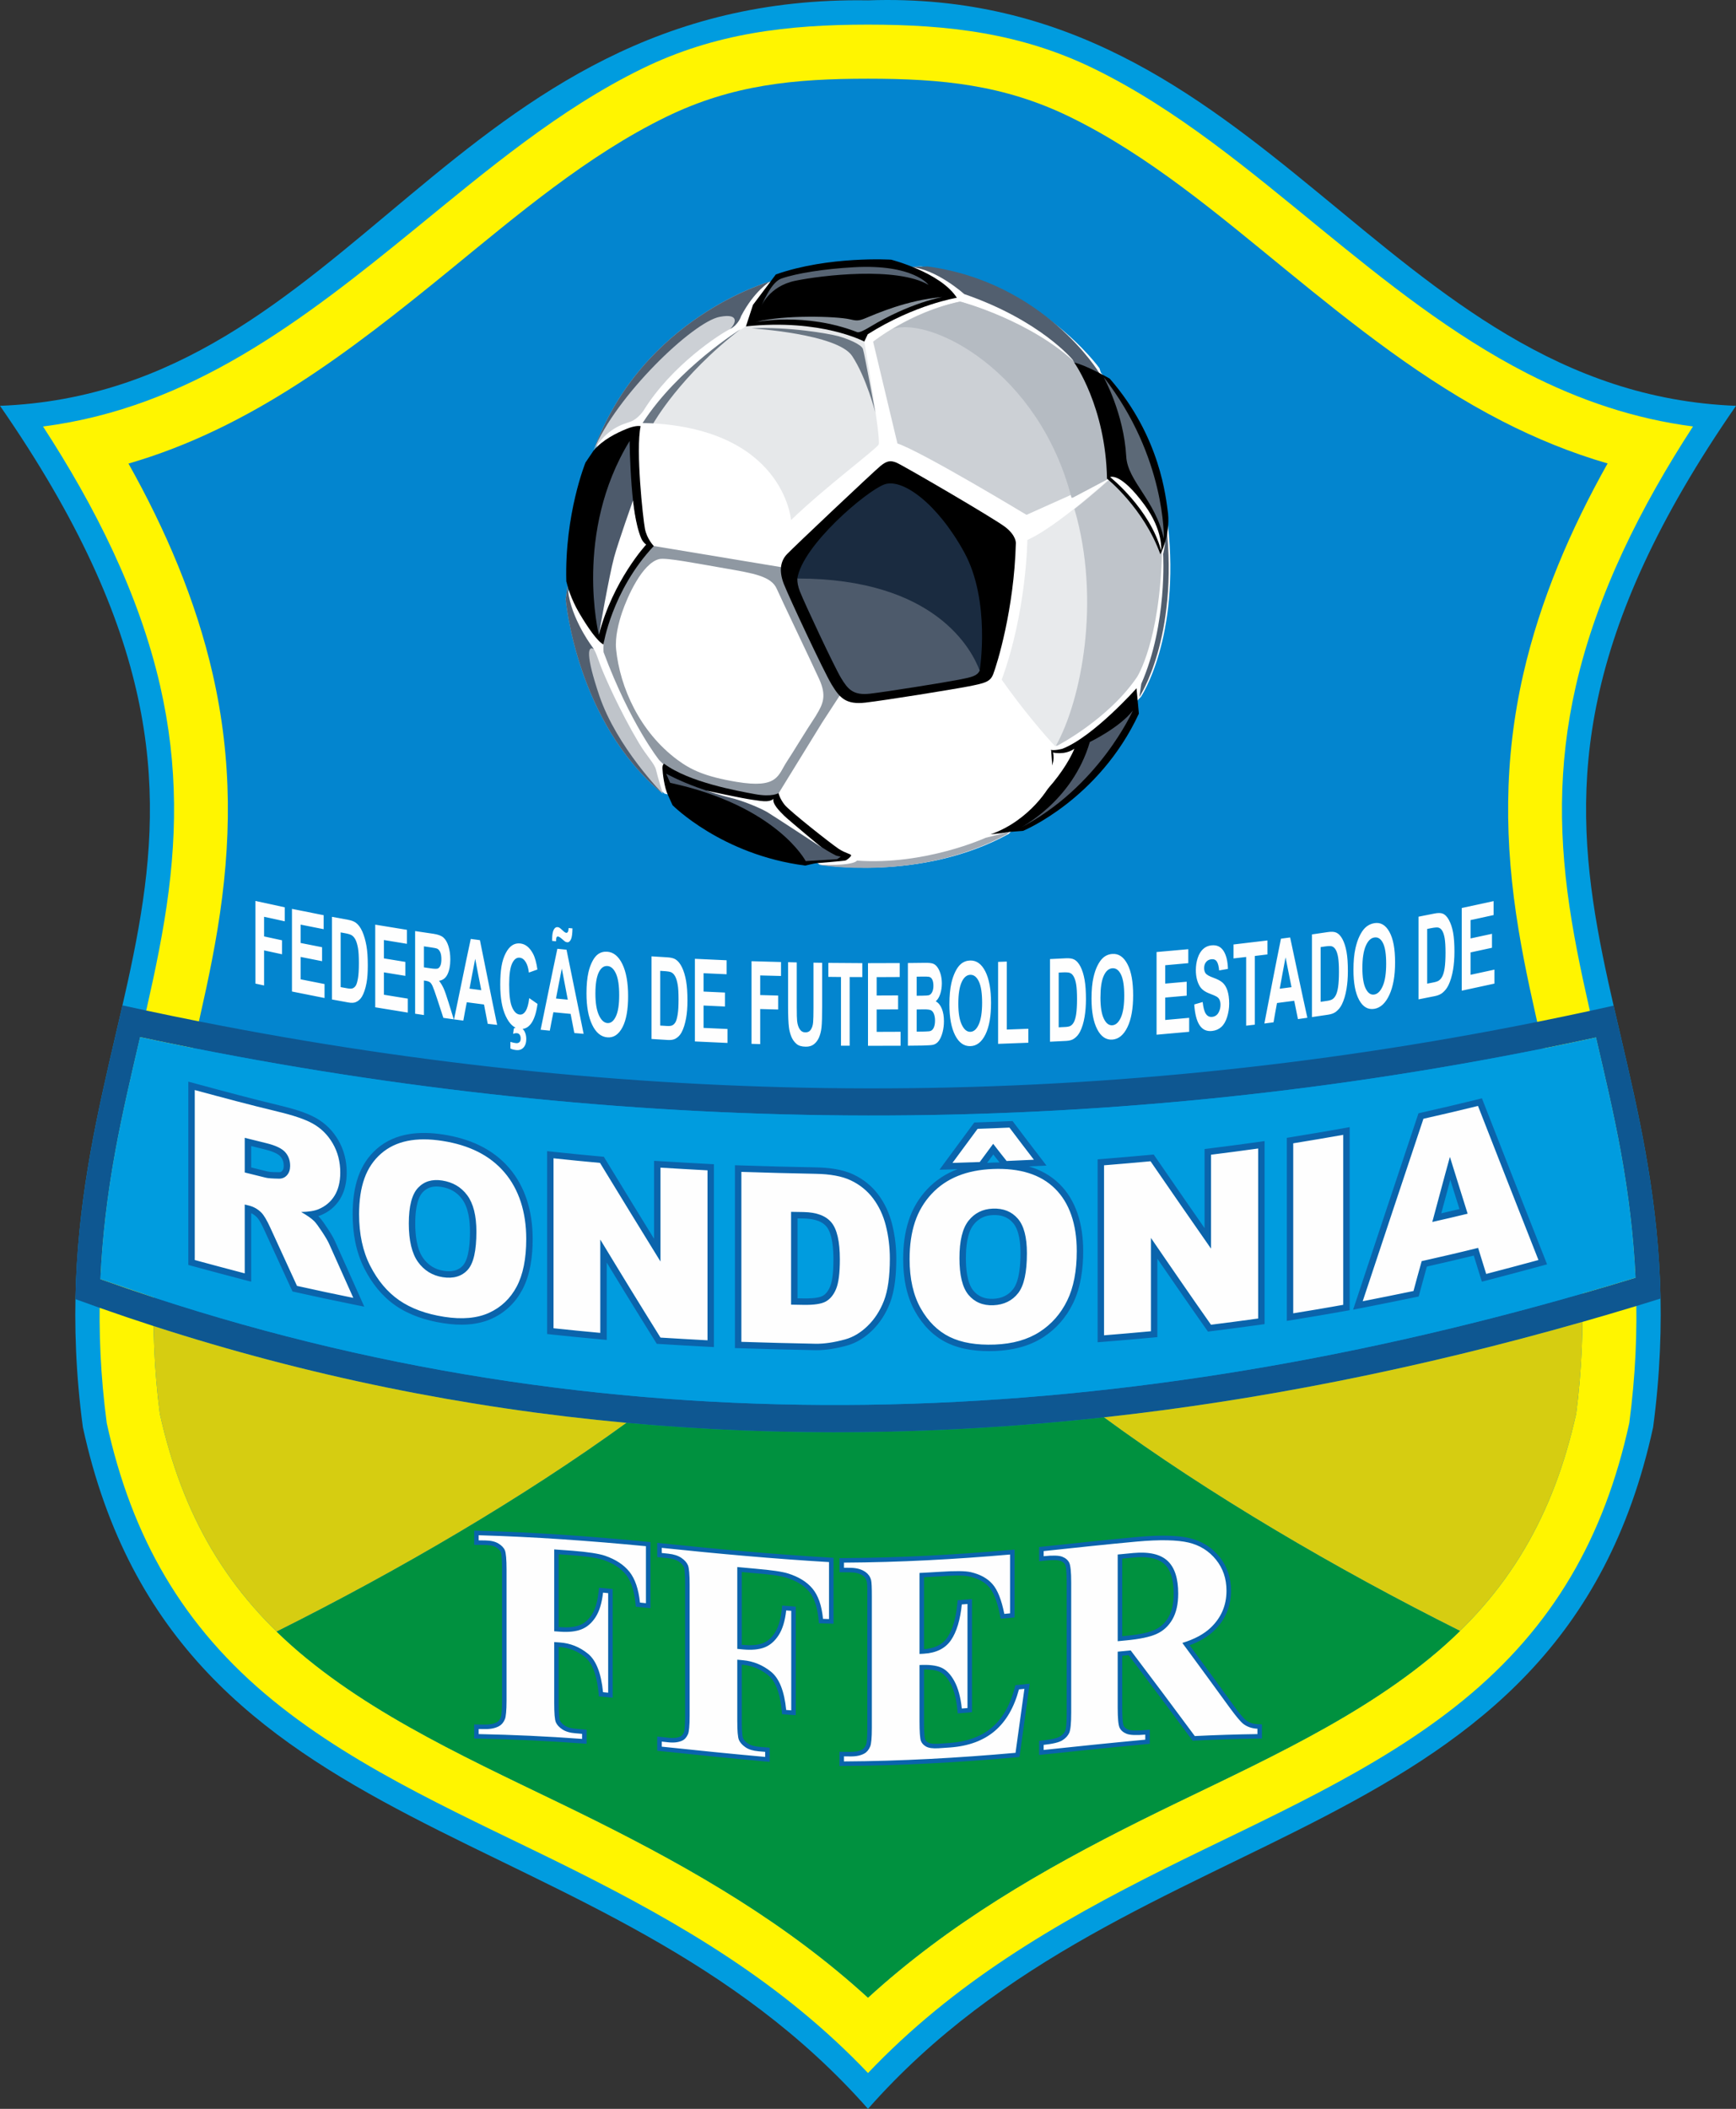 <?xml version="1.0" encoding="UTF-8"?>
<!DOCTYPE svg PUBLIC "-//W3C//DTD SVG 1.1//EN" "http://www.w3.org/Graphics/SVG/1.1/DTD/svg11.dtd">
<!-- Creator: CorelDRAW 2020 (64 Bit) -->
<svg xmlns="http://www.w3.org/2000/svg" xml:space="preserve" width="127.395mm" height="154.697mm" version="1.1" style="shape-rendering:geometricPrecision; text-rendering:geometricPrecision; image-rendering:optimizeQuality; fill-rule:evenodd; clip-rule:evenodd"
viewBox="0 0 6349.08 7709.73"
 xmlns:xlink="http://www.w3.org/1999/xlink"
 xmlns:xodm="http://www.corel.com/coreldraw/odm/2003">
 <rect x="0" y="0" width="6349.08" height="7709.73" fill="#333333" stroke="none"/>
 <defs>
  <style type="text/css">
   <![CDATA[
    .fil7 {fill:#00913F}
    .fil0 {fill:#009CDF}
    .fil2 {fill:#0385CF}
    .fil6 {fill:#0A64AC}
    .fil3 {fill:#0E5791}
    .fil4 {fill:#D6CD11}
    .fil1 {fill:#FFF500}
    .fil5 {fill:#FEFEFE;fill-rule:nonzero}
    .fil17 {fill:black;fill-rule:nonzero}
    .fil23 {fill:#1A2B40;fill-rule:nonzero}
    .fil18 {fill:#4D5A6B;fill-rule:nonzero}
    .fil15 {fill:#525F6F;fill-rule:nonzero}
    .fil20 {fill:#576473;fill-rule:nonzero}
    .fil19 {fill:#5C6977;fill-rule:nonzero}
    .fil21 {fill:#6B7784;fill-rule:nonzero}
    .fil22 {fill:#87919B;fill-rule:nonzero}
    .fil11 {fill:#8F98A2;fill-rule:nonzero}
    .fil14 {fill:#A3AAB3;fill-rule:nonzero}
    .fil9 {fill:#B5BBC2;fill-rule:nonzero}
    .fil10 {fill:#BFC4CA;fill-rule:nonzero}
    .fil13 {fill:#CCD0D5;fill-rule:nonzero}
    .fil12 {fill:#E6E8EA;fill-rule:nonzero}
    .fil16 {fill:#E8EAEC;fill-rule:nonzero}
    .fil8 {fill:white;fill-rule:nonzero}
   ]]>
  </style>
 </defs>
 <g id="Camada_x0020_1">
  <g id="_2853766440592">
   <path class="fil0" d="M3174.54 1.27c-1527.97,-24.22 -1883.4,1432.18 -3174.54,1482.37 1153.2,1664.52 96.32,2184.88 303.04,3733.9 341.83,1573.05 1897.37,1388.2 2871.5,2492.19 974.13,-1103.99 2529.67,-919.14 2871.5,-2492.19 206.73,-1549.02 -850.15,-2069.38 303.04,-3733.9 -1291.14,-50.19 -1725.69,-1532.96 -3174.54,-1482.37z"/>
   <path class="fil1" d="M390.28 5202.26c91.03,415.95 277.06,744.37 608.21,1014.48 318.96,260.16 722.61,431.29 1089.2,614.13 405.99,202.5 774.7,419.85 1086.85,747.91 312.15,-328.06 680.87,-545.42 1086.85,-747.91 366.58,-182.84 770.24,-353.98 1089.2,-614.13 331.16,-270.11 517.18,-598.52 608.21,-1014.48 44.94,-339.69 30.03,-657.72 -31.43,-993.94 -51.55,-281.97 -132.37,-558.15 -179,-840.66 -48.46,-293.62 -51.76,-567.8 14.9,-859.45 77.4,-338.65 239.08,-657.53 428.55,-949.1 -212.74,-27.68 -413.23,-94.88 -607.46,-194.52 -274.81,-140.99 -517.81,-335.69 -756.05,-530.16 -259.6,-211.91 -526.32,-436.72 -829.22,-584.24 -264.79,-128.96 -529.48,-160.15 -824.54,-160.15 -295.06,0 -559.76,31.18 -824.54,160.15 -302.9,147.52 -569.62,372.33 -829.22,584.24 -418.09,341.29 -825.22,655.39 -1363.44,724.79 189.44,291.54 351.09,610.39 428.48,948.99 66.66,291.65 63.36,565.84 14.9,859.45 -46.63,282.5 -127.45,558.68 -179,840.66 -61.46,336.22 -76.37,654.25 -31.43,993.94z"/>
   <path class="fil2" d="M5879.45 1694.34c-132.48,-38.45 -260.68,-90.63 -385.04,-154.43 -288.35,-147.93 -540.82,-348.86 -790.71,-552.84 -246.67,-201.35 -503.27,-419.65 -790.9,-559.74 -242.22,-117.97 -469.21,-139.62 -738.26,-139.62 -269.05,0 -496.04,21.66 -738.26,139.62 -287.62,140.08 -544.23,358.38 -790.9,559.74 -367.53,300.02 -729.09,578.4 -1175.49,707.74 135.79,241.99 246.2,498.98 308.02,769.48 72.12,315.56 69.73,617.33 17.22,935.45 -46.93,284.31 -127.84,560.97 -179.58,844 -56.78,310.61 -71.52,611.05 -31,924.43 81.96,368.04 243.96,655.63 538.49,895.86 306.09,249.66 700.58,414.92 1052.6,590.5 363.76,181.43 702.2,377.79 998.9,648.65 296.7,-270.86 635.14,-467.21 998.9,-648.65 352.02,-175.58 746.51,-340.83 1052.6,-590.5 294.53,-240.23 456.53,-527.82 538.49,-895.86 40.52,-313.38 25.78,-613.81 -31,-924.43 -51.74,-283.03 -132.66,-559.69 -179.58,-844 -52.51,-318.12 -54.9,-619.89 17.22,-935.45 61.86,-270.68 172.37,-527.83 308.29,-769.96z"/>
   <path class="fil3" d="M561.81 4848.04c1629.74,527.5 3373.62,512.9 5225.62,-15.29 65.61,-18.71 131.35,-38.07 197.22,-58.07 29.47,-8.95 58.97,-18.02 88.5,-27.23 -3.98,-204.33 -28.24,-390.54 -60.77,-566.12 -26.21,-141.47 -57.8,-276.05 -88.48,-407.66 -7.58,-32.53 -15.11,-64.87 -22.48,-97.1 -28.91,6.48 -57.82,12.86 -86.73,19.14 -64.22,13.94 -128.44,27.36 -192.66,40.26 -1631.52,327.75 -3263.04,321.23 -4894.55,-1.91 -64.27,-12.73 -128.53,-25.95 -192.8,-39.66 -28.93,-6.17 -57.86,-12.44 -86.79,-18.81 -7.38,32.22 -14.9,64.57 -22.49,97.1 -30.65,131.49 -62.22,265.93 -88.44,407.24 -32.77,176.58 -57.2,363.88 -61.07,569.56 29.45,10.77 58.94,21.37 88.46,31.78 65.63,23.14 131.45,45.4 197.46,66.76zm143.25 -1016.85c1644.85,325.87 3295.07,332.28 4939.39,1.89 64.23,-12.9 128.44,-26.32 192.65,-40.25 32.13,138.06 64.78,276.06 90.27,415.48 28.7,156.97 47.25,309.98 54.29,463.09 -65.07,19.91 -130.18,39.24 -195.33,57.98 -1734.38,498.89 -3498.78,579.92 -5223.94,14 -65.12,-21.37 -130.19,-43.65 -195.19,-66.87 6.87,-154.81 25.51,-309.48 54.52,-468.2 25.57,-139.86 58.34,-278.29 90.56,-416.78 64.26,13.71 128.52,26.93 192.79,39.66z"/>
   <path class="fil0" d="M705.06 3831.19c-64.27,-12.73 -128.53,-25.96 -192.79,-39.66 -32.22,138.49 -65,276.92 -90.56,416.78 -29.02,158.72 -47.65,313.39 -54.52,468.2l195.19 66.87c1725.17,565.92 3489.56,484.89 5223.94,-14 65.15,-18.74 130.27,-38.08 195.33,-57.98 -7.05,-153.1 -25.6,-306.11 -54.29,-463.09 -25.49,-139.42 -58.14,-277.43 -90.27,-415.48 -64.21,13.93 -128.42,27.35 -192.65,40.25 -1644.33,330.39 -3294.54,323.98 -4939.39,-1.89z"/>
   <path class="fil4" d="M1011.83 5965.01c444.8,-222 901.24,-488.69 1279.75,-763.18 -590.05,-54.01 -1166.72,-171.55 -1729.77,-353.79 1.39,105.81 8.79,212.2 22.74,320.14 71,318.81 202.06,577.25 427.28,796.83z"/>
   <path class="fil4" d="M4037.12 5181.74c382.46,280.57 848.4,553.95 1302.54,780.89 223.75,-219.07 354.12,-476.8 424.86,-794.46 14.63,-113.13 22.05,-224.58 22.9,-335.42 -594.65,169.59 -1178.15,286.24 -1750.31,348.99z"/>
   <path class="fil5" d="M934.12 3595.94c0,-50.41 0,-100.75 0,-151.09 0,-50.41 0,-100.75 0,-151.09 35.8,7.76 71.6,15.53 107.39,23.3 0,17.05 0,34.04 0,51.1 -25.38,-5.55 -50.75,-11.02 -75.68,-16.44 0,23.93 0,47.85 0,71.7 21.75,4.71 43.51,9.43 65.71,14.28 0,17.06 0,34.05 0,51.03 -22.2,-4.78 -43.96,-9.5 -65.71,-14.21 0,21.36 0,42.72 0,64.14 0,21.36 0,42.79 0,64.14 -10.87,-2.36 -21.3,-4.64 -31.72,-6.87zm133.68 28.92c0,-50.34 0,-100.68 0,-151.02 0,-50.34 0,-100.68 0,-151.09 38.52,7.76 77.04,15.39 116.01,23.16 0,17.05 0,34.04 0,51.1 -28.1,-5.55 -56.19,-11.16 -84.29,-16.71 0,22.4 0,44.72 0,67.12 25.83,5.13 52.12,10.33 78.4,15.53 0,16.98 0,34.04 0,51.03 -26.28,-5.2 -52.57,-10.4 -78.4,-15.53 0,27.25 0,54.57 0,81.82 29.01,5.76 58.01,11.51 87.46,17.33 0,17.06 0,34.05 0,51.04 -39.88,-7.91 -79.76,-15.81 -119.18,-23.79zm146.37 -273c19.03,3.54 38.07,7.02 57.55,10.54 13.14,2.37 23.13,6.07 29.91,11.16 9.09,6.83 17.19,17.63 23.56,32.18 6.31,14.43 11.32,31.69 14.96,51.66 3.61,19.84 4.98,43.97 4.98,72.25 0,24.89 -1.26,46 -4.53,63.45 -3.98,21.23 -9.56,38.05 -16.77,50.34 -5.47,9.33 -13.08,16.16 -22.2,20.11 -7.19,3.11 -16.32,3.45 -28.1,1.32 -19.94,-3.62 -39.88,-7.35 -59.36,-10.88 0,-50.34 0,-100.68 0,-151.02 0,-50.35 0,-100.69 0,-151.1zm31.72 56.93c0,33.35 0,66.71 0,99.99 0,33.36 0,66.71 0,99.99 7.7,1.39 15.4,2.86 23.56,4.3 8.61,1.53 14.98,1.79 19.03,0.55 5,-1.53 9.25,-4.93 12.69,-10.26 3.36,-5.22 5.9,-14.56 8.16,-27.66 2.26,-13.1 3.17,-31.41 3.17,-54.71 0,-23.44 -0.91,-41.47 -3.17,-54.36 -2.26,-12.9 -5.13,-23.02 -9.07,-30.92 -3.76,-7.56 -8.64,-13.27 -14.5,-16.78 -4.56,-2.73 -13.15,-5.32 -25.83,-7.56 -4.99,-0.88 -9.52,-1.73 -14.05,-2.57zm126.43 273.76c0,-50.34 0,-100.75 0,-151.09 0,-50.34 0,-100.68 0,-151.02 38.52,6.24 77.04,12.55 116.01,18.93 0,17.06 0,34.04 0,51.1 -28.09,-4.64 -56.19,-9.22 -84.29,-13.8 0,22.4 0,44.72 0,67.13 25.83,4.23 52.11,8.53 78.39,12.82 0,16.99 0,34.05 0,51.04 -26.28,-4.3 -52.56,-8.6 -78.39,-12.83 0,27.25 0,54.57 0,81.82 29,4.78 58.01,9.5 87.46,14.28 0,17.05 0,34.04 0,51.03 -39.88,-6.52 -79.76,-13.04 -119.18,-19.42zm145.92 23.51c0,-50.34 0,-100.68 0,-151.02 0,-50.35 0,-100.69 0,-151.1 22.2,3.26 44.4,6.57 67.07,9.92 16.76,2.47 28.91,7.12 36.25,13.52 7.61,6.63 14.06,17.13 18.58,31.62 4.54,14.56 6.8,30.72 6.8,48.54 0,22.74 -3.62,40.92 -10.42,54.71 -6.79,13.8 -17.22,21.49 -30.81,23.43 6.8,8.6 12.24,17.83 16.77,27.74 4.53,9.91 10.46,27.17 18.13,51.8 6.38,20.51 12.69,40.91 19.03,61.43 -12.69,-1.66 -25.38,-3.53 -38.07,-5.41 -7.7,-23.02 -15.25,-46.3 -22.66,-69.2 -8,-24.73 -13.78,-40.13 -16.77,-46.8 -2.89,-6.44 -5.96,-11.08 -9.51,-13.94 -3.24,-2.61 -8.61,-4.58 -15.86,-5.69 -2.26,-0.34 -4.53,-0.69 -6.34,-0.9 0,21.01 0,42.09 0,63.1 0,21.01 0,42.02 0,63.03 -10.87,-1.66 -21.75,-3.26 -32.17,-4.78zm32.17 -169.47c7.7,1.11 15.41,2.24 23.11,3.39 15.4,2.31 24.94,2.38 28.55,0.49 3.64,-1.91 6.79,-5.76 9.07,-11.51 2.25,-5.69 3.17,-13.17 3.17,-22.19 0,-10.19 -1.18,-18.66 -4.08,-25.31 -2.99,-6.87 -6.8,-11.17 -12.24,-13.66 -2.26,-1.04 -9.98,-2.47 -23.11,-4.44 -8.16,-1.22 -16.32,-2.36 -24.48,-3.6 0,25.59 0,51.24 0,76.83zm267.82 210.31c-11.78,-1.39 -23.11,-2.71 -34.44,-3.95 -4.53,-23.51 -9.06,-47.08 -13.6,-70.59 -21.3,-2.78 -42.14,-5.55 -62.99,-8.25 -4.53,22.33 -8.61,44.72 -12.68,67.12 -11.33,-1.53 -22.66,-2.98 -33.99,-4.51 9.97,-49.03 20.39,-98.05 30.36,-147.07 9.97,-49.03 20.39,-97.98 30.81,-147.01 10.87,1.39 22.21,2.92 33.54,4.44 10.42,51.73 20.84,103.46 31.27,155.11 10.41,51.59 20.85,103.11 31.72,154.7zm-58.01 -126.9c-7.7,-38.28 -14.96,-76.48 -22.2,-114.69 -7.25,36.33 -14.05,72.67 -20.85,109.07 14.05,1.8 28.55,3.75 43.05,5.62zm175.37 29.06c9.97,7 19.94,14.14 30.36,21.15 -4.53,32.8 -12.36,56.63 -23.56,71.77 -11,14.88 -24.47,21.53 -41.69,19.56 -20.84,-2.39 -37.63,-18.1 -51.21,-47.02 -13.61,-28.97 -19.94,-67.26 -19.94,-114.9 0,-25.1 1.36,-47.3 4.53,-66.43 3.17,-19.14 8.62,-35.29 15.41,-48.4 13.6,-26.27 31.27,-38.14 53.47,-35.57 19.03,2.21 34.46,14.76 46.68,37.86 7.26,13.72 12.24,32.73 15.86,57.35 -10.42,3.81 -20.84,7.56 -31.27,11.23 -1.81,-15.81 -5.45,-28.5 -11.33,-38.21 -5.9,-9.76 -13.14,-15.13 -21.75,-16.15 -11.78,-1.4 -20.84,5.63 -28.1,20.87 -7.24,15.19 -10.87,40.77 -10.87,76.76 0,38.14 3.2,65.73 10.42,82.72 7.28,17.11 16.32,26.18 28.1,27.53 8.15,0.93 15.6,-3.21 21.75,-12.9 6.09,-9.58 10.43,-25.38 13.14,-47.22zm-68.88 184.1c0,-8.04 0,-16.09 0,-24.13 7.25,2.22 14.05,3.81 19.94,4.51 6.34,0.75 11.35,-0.89 14.5,-4.99 2.28,-2.97 3.17,-7.07 3.17,-12.34 0,-4.64 -0.89,-8.89 -3.17,-12.62 -2.25,-3.68 -5.44,-5.73 -10.43,-6.31 -4.53,-0.52 -9.06,0.41 -14.04,2.5 0.9,-6.66 1.81,-13.38 2.72,-20.11 5.89,-3.12 11.79,-4.25 18.13,-3.54 9.07,1.02 15.91,5.66 20.39,13.66 4.57,8.16 6.8,17.68 6.8,28.5 0,12.14 -2.46,21.49 -7.7,28.57 -6.99,9.42 -16.76,13.46 -29.45,12 -9.51,-1.1 -16.32,-2.98 -20.85,-5.69zm267.82 -53.53c-11.33,-1.04 -22.66,-2.01 -33.99,-2.98 -4.53,-23.37 -9.07,-46.67 -13.6,-69.97 -21.3,-1.87 -42.14,-4.02 -62.99,-6.1 -4.53,22.47 -9.06,44.93 -13.14,67.4 -11.33,-1.11 -22.66,-2.29 -33.53,-3.33 9.97,-49.37 20.39,-98.68 30.36,-148.04 9.96,-49.3 20.39,-98.6 30.81,-147.91 10.87,1.11 22.2,2.22 33.53,3.33 10.43,51.24 20.85,102.49 31.27,153.73 10.42,51.24 20.85,102.56 31.27,153.87zm-58.01 -124.95c-7.25,-37.86 -14.5,-75.86 -21.75,-113.86 -7.25,36.55 -14.5,73.09 -21.3,109.7 14.04,1.39 28.55,2.85 43.05,4.16zm-43.05 -213.43c-4.99,-0.49 -9.52,-0.97 -14.05,-1.46 0,-3.19 0,-5.68 0,-7.42 0,-14.42 1.8,-25.32 5.44,-32.73 3.61,-7.36 8.62,-10.75 14.05,-10.2 2.72,0.27 5.04,0.87 7.25,2.22 1.87,1.15 6,4.54 11.78,10.05 5.54,5.29 9.97,8.43 13.14,8.67 2.26,0.17 4.28,-0.98 5.89,-3.67 1.55,-2.59 2.26,-7.28 2.72,-13.87 4.54,0.42 9.07,0.83 14.05,1.25 -0.45,18.86 -1.83,32.03 -5.44,39.8 -3.64,7.82 -8.16,11.42 -13.6,10.95 -2.72,-0.23 -4.99,-0.96 -7.25,-2.15 -1.82,-0.96 -5.76,-4.46 -12.24,-10.06 -6.66,-5.77 -11.33,-8.56 -14.5,-8.88 -2.26,-0.23 -4.26,0.82 -5.44,3.54 -1.09,2.49 -1.81,7.21 -1.81,13.94zm111.48 190.06c0,-30.78 2.56,-56.48 7.25,-77.04 3.46,-15.15 8.43,-28.59 14.5,-40.21 6.16,-11.81 13.06,-20.23 20.39,-25.52 9.88,-7.12 21.3,-10.11 33.99,-9.16 23.1,1.74 41.52,17 55.28,45.56 13.87,28.79 20.85,67.74 20.85,116.98 0,48.89 -6.62,86.77 -20.39,113.24 -13.87,26.64 -32.18,39.09 -55.28,37.3 -23.57,-1.82 -41.98,-17.28 -55.74,-45.84 -13.87,-28.79 -20.85,-67.05 -20.85,-115.31zm32.63 0.83c0,34.19 4.24,60.46 12.69,78.98 8.31,18.23 18.58,28.12 31.27,29.05 12.69,0.94 22.66,-7.14 30.81,-24.06 8.15,-16.91 12.24,-42.99 12.24,-78.08 0,-34.67 -3.8,-60.74 -11.78,-78.42 -7.87,-17.46 -18.13,-27.01 -31.27,-27.94 -13.14,-0.93 -23.86,6.87 -31.72,23.3 -7.99,16.72 -12.24,42.3 -12.24,77.17zm205.28 -135.84c19.03,1.18 38.52,2.45 58.01,3.6 13.14,0.78 23.11,3.25 29.91,7.56 9.07,5.75 16.95,15.44 23.56,29.19 6.53,13.57 11.55,30.2 14.96,49.72 3.38,19.38 4.98,43.34 4.98,71.63 0,24.89 -1.71,46.04 -4.98,64 -3.97,21.78 -9.55,39.31 -16.77,52.56 -5.47,10.04 -12.73,17.54 -22.21,22.82 -6.84,3.81 -16.32,5.41 -27.64,4.71 -19.94,-1.24 -39.88,-2.43 -59.82,-3.67 0,-50.35 0,-100.69 0,-151.03 0,-50.34 0,-100.68 0,-151.09zm31.72 53.05c0,33.35 0,66.7 0,99.99 0,33.35 0,66.7 0,99.99 7.7,0.48 15.4,0.93 23.56,1.46 9.06,0.58 15.43,-0.03 19.49,-1.73 5,-2.1 9.23,-6 12.69,-11.79 3.34,-5.59 5.9,-15.26 8.16,-28.64 2.26,-13.38 3.17,-31.76 3.17,-55.13 0,-23.37 -0.9,-41.27 -3.17,-53.95 -2.26,-12.62 -5.12,-22.4 -9.07,-29.82 -3.76,-7.07 -8.6,-12.29 -14.5,-15.12 -4.53,-2.16 -13.15,-3.57 -25.83,-4.37 -4.99,-0.31 -9.97,-0.62 -14.5,-0.9zm126.89 258.08c0,-50.34 0,-100.68 0,-151.02 0,-50.34 0,-100.68 0,-151.09 38.52,1.87 77.04,3.74 116.01,5.34 0,17.06 0,34.04 0,51.1 -28.09,-1.04 -56.19,-2.43 -84.29,-3.81 0,22.4 0,44.72 0,67.12 25.83,1.25 52.11,2.57 78.39,3.61 0,16.98 0,34.04 0,51.03 -26.28,-1.04 -52.56,-2.36 -78.39,-3.61 0,27.25 0,54.57 0,81.82 29,1.46 58,2.85 87.46,3.95 0,17.06 0,34.05 0,51.03 -39.88,-1.59 -79.76,-3.53 -119.18,-5.48zm207.1 8.74c0,-50.34 0,-100.75 0,-151.09 0,-50.34 0,-100.68 0,-151.02 35.8,1.18 71.6,2.08 107.85,2.98 0,17.06 0,34.04 0,51.03 -25.38,-0.62 -50.75,-1.25 -76.13,-1.94 0,23.92 0,47.84 0,71.7 21.75,0.55 43.5,1.11 65.71,1.8 0,16.99 0,34.04 0,51.03 -22.2,-0.62 -43.96,-1.18 -65.71,-1.73 0,21.36 0,42.72 0,64.14 0,21.36 0,42.79 0,64.14 -10.88,-0.28 -21.3,-0.69 -31.72,-1.04zm133.68 -298.51c10.42,0.35 20.84,0.55 31.72,0.83 0,27.32 0,54.64 0,81.89 0,27.25 0,54.64 0,81.82 0,26 0.49,42.85 1.36,50.55 1.4,12.4 4.59,22.37 9.52,29.88 5.03,7.67 11.79,11.51 20.84,11.65 8.61,0.13 15.43,-3.32 19.94,-10.33 4.55,-7.07 7.25,-15.68 8.16,-26.01 0.9,-10.26 1.36,-27.39 1.36,-51.31 0,-27.87 0,-55.68 0,-83.55 0,-27.88 0,-55.75 0,-83.7 10.42,0.21 20.84,0.35 31.72,0.48 0,26.56 0,53.05 0,79.47 0,26.49 0,52.98 0,79.47 0,36.27 -0.68,61.95 -2.27,76.9 -1.58,14.93 -5,27.53 -9.51,37.79 -4.55,10.33 -10.86,18.33 -18.58,24.34 -7.68,5.99 -17.68,8.92 -29.91,8.74 -14.95,-0.22 -26.29,-3.67 -33.98,-10.54 -7.7,-6.86 -14.23,-15.6 -18.58,-26.49 -4.26,-10.68 -7.15,-21.93 -8.61,-33.7 -2.16,-17.42 -3.17,-42.99 -3.17,-76.83 0,-26.84 0,-53.74 0,-80.58 0,-26.9 0,-53.8 0,-80.78zm193.5 305.24c0,-41.81 0,-83.69 0,-125.51 0,-41.81 0,-83.7 0,-125.58 -15.41,-0.07 -30.81,-0.28 -46.22,-0.49 0,-17.06 0,-34.04 0,-51.1 41.24,0.48 82.48,0.69 124.17,0.9 0,17.06 0,34.04 0,51.03 -15.4,-0.07 -30.81,-0.07 -46.22,-0.21 0,41.88 0,83.77 0,125.58 0,41.81 0,83.69 0,125.51 -10.88,-0.07 -21.3,-0.14 -31.72,-0.14zm98.79 0.41c0,-50.34 0,-100.68 0,-151.02 0,-50.34 0,-100.68 0,-151.09 38.52,0.07 77.04,-0.14 116.01,-0.35 0,17.06 0,34.05 0,51.03 -28.1,0.21 -56.19,0.28 -84.29,0.42 0,22.4 0,44.79 0,67.12 25.83,-0.14 52.12,-0.21 78.4,-0.34 0,17.05 0,34.11 0,51.1 -26.28,0.14 -52.57,0.2 -78.4,0.34 0,27.32 0,54.57 0,81.82 29,-0.14 58.01,-0.21 87.46,-0.34 0,17.05 0,34.04 0,51.1 -39.88,0.14 -79.76,0.34 -119.18,0.2zm145.92 -302.6c20.85,0 41.69,-0.34 62.99,-0.69 12.24,-0.2 21.74,0.73 27.64,2.57 6.33,1.97 11.68,6.05 16.32,12.14 4.87,6.39 9.06,14.64 12.24,25.1 3.16,10.4 4.98,22.26 4.98,35.23 0,14.07 -2.07,27.18 -5.89,38.9 -3.88,11.92 -9.51,20.73 -16.31,26.7 9.51,5.27 16.95,14.28 22.2,27.25 5.16,12.75 7.7,27.94 7.7,45.49 0,13.8 -1.61,27.24 -4.98,40.22 -3.42,13.16 -8.03,23.67 -13.6,31.41 -5.76,8 -13.13,12.83 -21.3,14.7 -5.42,1.24 -18.13,2.2 -38.52,2.64 -18.12,0.39 -35.8,0.55 -53.47,0.62 0,-50.41 0,-100.75 0,-151.16 0,-50.34 0,-100.75 0,-151.1zm32.18 49.93c0,23.3 0,46.46 0,69.69 6.8,-0.07 13.6,-0.16 20.39,-0.28 12.68,-0.22 19.94,-0.62 23.11,-1.39 5.44,-1.31 9.49,-4.94 12.69,-11.02 3.14,-5.98 4.98,-13.8 4.98,-23.51 0,-9.36 -1.36,-16.86 -4.08,-22.67 -2.72,-5.83 -6.81,-9.24 -12.24,-10.34 -3.18,-0.64 -11.79,-1.05 -26.74,-0.76 -6.34,0.12 -12.24,0.21 -18.13,0.28zm0 119.89c0,27.05 0,54.09 0,81.06 9.51,-0.14 19.04,-0.26 29,-0.41 11.78,-0.18 18.97,-1.05 21.75,-2.15 4.92,-1.95 8.83,-5.79 11.78,-12.27 2.93,-6.42 4.53,-15.05 4.53,-25.8 0,-9.22 -1.36,-16.79 -3.62,-23.09 -2.26,-6.31 -5.5,-10.88 -9.97,-13.8 -4.13,-2.69 -13.6,-4.1 -28.09,-3.88 -8.61,0.13 -17.22,0.27 -25.38,0.34zm119.64 -18.93c0,-30.79 2.56,-56.76 7.25,-77.73 3.46,-15.5 8.44,-29.48 14.5,-41.81 6.17,-12.56 13.06,-21.73 20.39,-27.87 9.88,-8.28 21.31,-12.37 33.99,-12.69 23.11,-0.58 41.54,12.77 55.28,39.94 13.89,27.47 20.84,65.81 20.84,115.04 0,48.89 -6.64,87.45 -20.39,115.24 -13.89,28.09 -32.18,42.28 -55.29,42.86 -23.56,0.59 -41.95,-12.79 -55.74,-39.87 -13.85,-27.21 -20.84,-64.83 -20.84,-113.1zm32.62 -2.64c0,34.19 4.27,59.89 12.69,77.45 8.34,17.39 18.59,26.1 31.27,25.8 12.69,-0.31 22.97,-9.5 30.82,-27.04 8,-17.89 12.24,-44.24 12.24,-79.33 0,-34.74 -3.81,-60.38 -11.78,-77.31 -7.88,-16.76 -18.13,-25.06 -31.27,-24.75 -13.13,0.31 -23.86,9.29 -31.72,26.62 -7.99,17.62 -12.24,43.69 -12.24,78.56zm145.47 147.28c0,-49.92 0,-99.92 0,-149.85 0,-49.92 0,-99.92 0,-149.84 10.43,-0.35 20.85,-0.76 31.72,-1.18 0,41.46 0,82.86 0,124.33 0,41.4 0,82.86 0,124.26 26.28,-0.97 52.57,-1.94 78.85,-2.92 0,17.06 0,34.05 0,51.1 -37.16,1.39 -73.87,2.71 -110.57,4.09zm189.88 -310.02c19.03,-0.97 38.52,-1.88 58.01,-2.84 12.68,-0.63 22.64,0.73 29.45,4.09 9.5,4.68 17.39,13.44 24.02,26.49 6.51,12.81 11.55,28.81 14.96,47.98 3.38,19.03 4.98,42.85 4.98,71.07 0,24.96 -1.92,46.37 -4.98,64.62 -3.73,22.17 -9.53,40.35 -16.77,54.43 -5.45,10.6 -12.73,19.01 -22.21,25.45 -6.84,4.65 -16.31,7.38 -28.09,7.97 -19.94,1 -39.88,1.94 -59.37,2.91 0,-50.41 0,-100.75 0,-151.09 0,-50.41 0,-100.75 0,-151.1zm31.72 49.51c0,33.35 0,66.77 0,100.06 0,33.35 0,66.7 0,99.99 7.7,-0.42 15.41,-0.79 23.56,-1.18 9.06,-0.43 15.36,-1.82 19.03,-3.81 5.39,-2.93 9.33,-7.39 12.69,-13.45 3.44,-6.21 6.56,-15.85 8.61,-29.61 2.03,-13.63 3.17,-32.18 3.17,-55.47 0,-23.44 -1.14,-41.29 -3.17,-53.6 -2.04,-12.38 -5.25,-22.02 -9.07,-28.71 -3.89,-6.83 -8.62,-11.28 -14.5,-13.31 -4.54,-1.57 -13.15,-2.26 -25.83,-1.66 -4.98,0.23 -9.97,0.55 -14.5,0.76zm120.09 95c0,-30.79 2.3,-56.78 7.25,-78.08 3.65,-15.66 8.19,-29.74 14.5,-42.3 6.36,-12.67 13.14,-22.19 20.39,-28.64 9.51,-8.46 20.85,-13.26 33.99,-14.21 23.1,-1.68 41.28,10.79 55.28,37.37 14.09,26.74 20.85,64.62 20.85,113.93 0,48.89 -7.01,87.61 -20.85,116.29 -13.81,28.6 -32.17,43.89 -55.28,45.56 -23.1,1.66 -41.49,-11.07 -55.28,-37.65 -13.84,-26.66 -20.85,-64 -20.85,-112.26zm32.63 -4.02c0,34.25 4.07,59.99 12.24,77.18 8.14,17.13 18.58,25.38 31.27,24.41 12.69,-0.97 23.12,-10.47 31.27,-28.57 8.17,-18.16 12.24,-44.79 12.24,-79.88 0,-34.74 -3.89,-60.35 -11.78,-76.76 -7.97,-16.59 -18.58,-24.2 -31.72,-23.23 -13.14,0.97 -23.78,10.24 -31.72,28.01 -7.92,17.72 -11.78,43.97 -11.78,78.84zm205.28 136.05c0,-50.41 0,-100.75 0,-151.16 0,-50.34 0,-100.75 0,-151.09 38.52,-3.4 77.04,-6.73 116.01,-10.33 0,17.05 0,34.04 0,51.03 -28.1,2.63 -56.19,5.13 -84.29,7.56 0,22.47 0,44.79 0,67.19 25.83,-2.29 52.12,-4.58 78.4,-6.93 0,17.06 0,34.05 0,51.03 -26.28,2.36 -52.57,4.65 -78.4,6.94 0,27.32 0,54.64 0,81.89 29,-2.56 58.01,-5.06 87.46,-7.83 0,17.06 0,34.05 0,51.1 -39.88,3.68 -79.76,7.14 -119.18,10.61zm137.76 -110.53c9.97,-2.91 20.39,-5.89 30.81,-8.95 2.27,19.63 5.72,33.95 11.33,42.65 5.72,8.85 13.6,12.66 23.11,11.72 9.97,-0.99 17.83,-5.87 23.11,-14.84 5.13,-8.72 7.7,-18.79 7.7,-29.89 0,-7.21 -1.54,-13.02 -3.63,-17.96 -1.99,-4.71 -5.91,-8.71 -11.33,-11.86 -3.64,-2.12 -11.77,-5.73 -24.92,-10.68 -17.2,-6.48 -29.02,-15.25 -35.8,-26.42 -9.53,-15.72 -14.5,-35.57 -14.5,-59.57 0,-15.33 2.25,-30.1 6.8,-44.03 4.51,-13.81 11.24,-24.85 19.49,-32.59 8.52,-8 19.04,-12.48 30.81,-13.66 19.94,-2 34.41,4.88 44.41,20.66 9.94,15.69 14.96,37.44 15.86,65.39 -10.88,2.01 -21.75,3.88 -32.18,5.62 -1.36,-15.46 -4.24,-26.25 -8.61,-32.73 -4.23,-6.27 -10.87,-9.11 -19.94,-8.18 -9.06,0.93 -16.34,5.19 -21.3,13.03 -3.19,5.05 -4.99,11.51 -4.99,19.42 0,7.14 1.6,13.17 4.54,17.89 3.87,6.23 14.07,11.79 29.45,17.33 14.98,5.4 26.72,11.6 33.99,18.31 7.23,6.67 13.16,16.16 17.22,28.71 4.09,12.62 6.34,28.36 6.34,47.43 0,17.27 -2.72,33.84 -7.7,49.58 -4.97,15.67 -11.85,27.6 -21.3,36.06 -9.13,8.17 -20.39,13.12 -33.98,14.49 -19.94,2.02 -35.04,-5.18 -45.77,-21.84 -10.56,-16.41 -16.77,-41.53 -19.03,-75.1zm189.88 77.52c0,-41.88 0,-83.69 0,-125.51 0,-41.88 0,-83.76 0,-125.65 -15.41,1.8 -30.81,3.54 -46.22,5.34 0,-16.98 0,-33.97 0,-51.03 41.24,-4.78 82.48,-9.57 124.17,-14.7 0,17.06 0,34.05 0,51.04 -15.41,2.01 -30.82,3.88 -46.22,5.69 0,41.88 0,83.76 0,125.65 0,41.81 0,83.62 0,125.51 -10.87,1.25 -21.3,2.43 -31.72,3.67zm223.86 -28.92c-11.78,1.73 -23.11,3.47 -34.44,4.92 -4.53,-22.33 -9.07,-44.72 -13.6,-67.05 -21.3,2.78 -42.14,5.55 -62.99,8.25 -4.53,23.57 -8.61,47.01 -12.69,70.52 -11.33,1.46 -22.66,2.98 -33.54,4.37 9.97,-51.73 19.94,-103.32 29.91,-155.04 9.96,-51.66 20.39,-103.39 30.81,-155.11 10.87,-1.46 22.2,-2.92 33.53,-4.44 10.43,49.03 20.85,97.99 31.27,147.01 10.42,49.02 20.85,97.84 31.72,146.58zm-58 -111.85c-7.25,-36.33 -14.5,-72.67 -21.75,-109 -7.25,38.28 -14.5,76.49 -21.3,114.69 14.05,-1.87 28.55,-3.81 43.05,-5.69zm74.77 -192.84c19.03,-2.78 38.52,-5.68 58,-8.53 12.69,-1.86 22.64,-1.4 29.46,1.39 9.49,3.87 17.38,11.84 24.02,24.2 6.5,12.11 11.56,27.69 14.96,46.46 3.39,18.74 4.98,42.37 4.98,70.58 0,24.96 -1.92,46.58 -4.98,65.11 -3.73,22.59 -9.54,41.32 -16.77,56.17 -5.46,11.22 -12.74,20.25 -22.2,27.53 -6.85,5.27 -16.32,8.79 -28.1,10.54 -19.94,2.96 -39.88,5.9 -59.36,8.81 0,-50.41 0,-100.75 0,-151.16 0,-50.34 0,-100.75 0,-151.09zm31.72 46.39c0,33.35 0,66.78 0,100.06 0,33.35 0,66.71 0,99.99 7.7,-1.11 15.41,-2.28 23.56,-3.46 9.06,-1.31 15.34,-3.37 19.03,-5.69 5.37,-3.36 9.32,-8.14 12.69,-14.49 3.43,-6.48 6.56,-16.48 8.61,-30.37 2.03,-13.77 3.17,-32.45 3.17,-55.82 0,-23.36 -1.14,-41.09 -3.17,-53.25 -2.04,-12.17 -5.22,-21.55 -9.06,-27.94 -3.86,-6.44 -8.61,-10.5 -14.5,-12.07 -4.52,-1.2 -13.14,-0.94 -25.83,0.9 -4.98,0.72 -9.97,1.46 -14.5,2.15zm120.09 83.35c0,-30.79 2.29,-57.07 7.25,-78.84 3.65,-16.01 8.16,-30.58 14.5,-43.89 6.34,-13.31 13.14,-23.44 20.39,-30.65 9.51,-9.43 20.86,-15.27 33.98,-17.48 23.12,-3.89 41.28,6.64 55.29,31.69 14.07,25.15 20.84,62.48 20.84,111.78 0,48.89 -6.99,88.33 -20.84,118.5 -13.78,30.01 -32.16,47.4 -54.84,51.17 -23.54,3.92 -41.92,-6.98 -55.74,-32.18 -13.83,-25.22 -20.84,-61.85 -20.84,-110.11zm32.62 -7.35c0,34.18 4.08,59.5 12.24,75.86 8.15,16.37 18.58,23.58 31.27,21.5 12.69,-2.08 23.15,-12.75 31.27,-31.69 8.19,-19.12 12.24,-46.18 12.24,-81.27 0,-34.67 -3.91,-59.93 -11.79,-75.44 -7.97,-15.69 -18.58,-22.26 -31.72,-20.11 -13.14,2.14 -23.4,12.55 -31.27,30.99 -7.99,18.72 -12.24,45.28 -12.24,80.16zm205.29 -187.15c19.03,-3.81 38.52,-7.65 58,-11.51 12.68,-2.51 22.63,-2.54 29.46,-0.07 9.48,3.42 16.99,11.22 23.56,23.23 6.56,11.99 12.01,27.21 15.41,45.91 3.39,18.61 4.98,42.09 4.98,70.31 0,24.96 -1.91,46.72 -4.98,65.39 -3.72,22.65 -9.53,41.6 -16.77,56.72 -5.44,11.36 -12.72,20.76 -22.2,28.5 -6.83,5.57 -16.33,9.61 -28.1,11.93 -19.94,3.92 -39.88,7.9 -59.36,11.79 0,-50.41 0,-100.75 0,-151.09 0,-50.41 0,-100.75 0,-151.09zm31.72 44.72c0,33.35 0,66.78 0,100.06 0,33.35 0,66.71 0,99.99 7.7,-1.53 15.41,-3.04 23.56,-4.64 9.06,-1.78 15.33,-4.14 19.03,-6.66 5.36,-3.65 9.34,-8.62 12.69,-15.12 3.44,-6.68 6.57,-16.82 8.61,-30.78 2.03,-13.9 3.17,-32.59 3.17,-55.96 0,-23.36 -1.15,-41.08 -3.17,-53.11 -2.04,-12.1 -5.26,-21.33 -9.06,-27.46 -3.9,-6.28 -8.62,-10.12 -14.5,-11.37 -4.53,-0.96 -13.14,-0.32 -26.28,2.29 -4.98,0.99 -9.51,1.87 -14.04,2.78zm126.43 225.7c0,-50.41 0,-100.75 0,-151.09 0,-50.41 0,-100.75 0,-151.09 38.51,-8.32 77.49,-16.79 116.46,-25.24 0,17.06 0,34.05 0,51.03 -28.1,6.11 -56.19,12.21 -84.29,18.31 0,22.4 0,44.8 0,67.13 25.83,-5.55 52.12,-11.23 78.4,-16.92 0,17.05 0,34.04 0,51.03 -26.28,5.69 -52.57,11.37 -78.4,16.99 0,27.32 0,54.57 0,81.82 29.01,-6.24 58.01,-12.55 87.46,-18.93 0,17.06 0,34.05 0,51.1 -39.88,8.67 -79.76,17.27 -119.64,25.87z"/>
   <path class="fil6" d="M3502.02 4274.4c-5.95,0.18 -11.91,0.36 -17.86,0.54l-48.17 1.45 28.51 -38.86c30.55,-41.63 61.21,-83.18 91.98,-124.65l6.78 -9.14 11.38 -0.35c38.72,-1.2 77.43,-2.74 116.13,-4.49l12.42 -0.56 7.46 9.94c29.48,39.32 59.39,78.32 89.29,117.33l27.39 35.72 -44.96 2.07c-6.57,0.3 -13.14,0.61 -19.72,0.91 41.37,12.02 79.82,32.42 112.29,64.41 30.13,29.68 51.28,65.62 65.16,105.45 15.58,44.69 21.46,92.58 21.46,139.76 0,64.58 -8.67,132.37 -37.28,190.99 -25.03,51.29 -61.12,93.02 -109.12,124.01 -52.43,33.84 -113.73,47.79 -175.48,50.2 -59.5,2.32 -122.79,-3.82 -176.9,-30.4 -50.49,-24.8 -88.23,-65.03 -115.75,-113.64 -32.89,-58.08 -43.84,-126.04 -43.84,-192.05 0,-48.22 5.54,-97.21 20.87,-143.1 13.94,-41.72 36.04,-79.16 66.04,-111.3 32.34,-34.65 70.36,-58.6 111.93,-74.23zm108.04 -22.97c6.77,-0.53 13.58,-0.93 20.41,-1.19 8.42,-0.32 16.85,-0.46 25.27,-0.39 -7.72,-9.7 -15.38,-19.47 -23,-29.26 -7.58,10.27 -15.14,20.55 -22.69,30.84zm-2446.04 194.64c0.62,0.59 1.23,1.19 1.82,1.79 11.55,11.65 22.85,29.1 31.91,42.8 9.71,14.69 20.2,31.09 27.41,47.19 29.45,65.84 58.95,131.66 88.45,197.48l18.71 41.75 -44.84 -9.09c-68.93,-13.97 -137.73,-28.58 -206.36,-43.93l-11.36 -2.54 -4.87 -10.57c-32.54,-70.64 -65.02,-141.31 -97.34,-212.05 -6.31,-13.8 -17.8,-38.56 -28.62,-49.34 -6.01,-5.98 -12.84,-10.84 -20.34,-14.41 0,31.47 0,62.94 0,94.41 0,41.92 0,83.84 0,125.76l0 30.4 -29.42 -7.64c-61.13,-15.86 -122.08,-32.34 -183.04,-48.83l-17.38 -4.69 0 -18c0,-103.58 0,-207.15 0,-310.73 0,-103.58 0,-207.15 0,-310.73l0 -30.74 29.67 8.05c100.72,27.32 201.56,54.31 303.04,78.69 43.77,10.51 95.48,24.41 134.83,46.65 34.3,19.38 61.21,46.63 81.01,80.71 21.11,36.35 30.7,76.4 30.7,118.35 0,33.94 -6.6,68.1 -24.65,97.27 -16.47,26.63 -40.04,46.02 -68.84,58.17 -3.38,1.43 -6.89,2.69 -10.48,3.82zm125.75 -6.92c0,-46.73 5.17,-95.12 21.04,-139.31 13.99,-38.96 36.36,-72.99 67.64,-100.19 67.63,-58.81 158.02,-65.08 243.13,-51.84 93.08,14.48 179.16,50.37 241.31,123.18 29.03,34 50.01,73.03 63.92,115.48 15.11,46.08 21.32,94.69 21.32,143.08 0,61.95 -8.19,129.67 -37.64,185.12 -25.27,47.58 -62.69,83.72 -111.74,106.13 -55.19,25.22 -118.55,25.84 -177.52,16.68 -61.68,-9.58 -123.21,-28.81 -174.91,-64.65 -49.25,-34.14 -86.01,-81.01 -113.19,-134.03 -31.69,-61.82 -43.37,-130.67 -43.37,-199.64zm1102.29 89.78c0,-29.53 0,-59.05 0,-88.58 0,-57.19 0,-114.38 0,-171.57l0 -24.96 24.91 1.49c57.26,3.42 114.52,6.92 171.81,9.88l22.3 1.15 0 22.33c0,103.58 0,207.15 0,310.73 0,103.54 0,207.08 0,310.62l0 24.76 -24.72 -1.28c-57.42,-2.96 -114.8,-6.47 -172.19,-9.9l-12.15 -0.73 -6.42 -10.34c-36.99,-59.52 -74.17,-118.93 -110.67,-178.75 -21.99,-36.03 -44.04,-72.02 -66.01,-108.05 0,28.9 0,57.79 0,86.68 0,56.82 0,113.64 0,170.46l0 25.79 -25.68 -2.38c-57.17,-5.29 -114.34,-10.69 -171.42,-16.95l-20.95 -2.3 0 -21.07c0,-103.58 0,-207.15 0,-310.73 0,-103.54 0,-207.08 0,-310.62l0 -26.21 26.06 2.84c56.5,6.14 113.07,11.53 169.66,16.77l11.78 1.09 6.14 10.11c36.67,60.33 73.55,120.54 110.51,180.7 22.33,36.34 44.67,72.68 67.03,109.01zm320.11 -268.16c90.13,2.87 180.26,5.51 270.42,7.02 45.88,0.77 97.01,6.35 138.92,26.2 35.82,16.97 66.49,41.33 90.31,73.03 24.29,32.32 40.79,68.63 50.68,107.76 10.45,41.3 15.46,83.56 15.46,126.15 0,52.35 -4.09,113.82 -23.22,163.06 -14.73,37.92 -36.21,72.29 -65.53,100.65 -26.31,25.45 -56.69,45.02 -92.2,54.76 -37.14,10.19 -76.61,17.44 -115.24,16.76 -90.39,-1.61 -180.75,-4.17 -271.11,-7.03l-22.77 -0.72 0 -22.78c0,-103.58 0,-207.15 0,-310.73 0,-103.54 0,-207.08 0,-310.62l0 -24.27 24.26 0.77zm1520.66 340.86c0,31.58 0,63.17 0,94.75 0,56.86 0,113.71 0,170.57l0 21.49 -21.41 1.92c-57.25,5.14 -114.49,10.44 -171.81,14.85l-25.32 1.95 0 -25.39c0,-103.58 0,-207.15 0,-310.73 0,-103.61 0,-207.22 0,-310.84l0 -21.76 21.69 -1.68c56.62,-4.4 113.18,-9.57 169.73,-14.69l13.73 -1.24 7.79 11.37c36.65,53.51 73.55,106.84 110.49,160.14 22.57,32.54 45.13,65.09 67.74,97.6 0,-32.24 0,-64.48 0,-96.72 0,-57.22 0,-114.45 0,-171.67l0 -20.69 20.53 -2.63c57.42,-7.35 114.86,-14.59 172.19,-22.7l26.8 -3.79 0 27.07c0,103.61 0,207.23 0,310.84 0,103.58 0,207.15 0,310.73l0 20.42 -20.22 2.86c-57.53,8.13 -115.17,15.39 -172.8,22.78l-14.06 1.8 -8.16 -11.59c-36.99,-52.58 -73.82,-105.28 -110.23,-158.27 -22.18,-32.28 -44.48,-64.49 -66.7,-96.75zm473.41 199.75c0,-103.58 0,-207.15 0,-310.73 0,-103.61 0,-207.22 0,-310.84l0 -19.97 19.71 -3.23c60.87,-9.99 121.74,-19.97 182.45,-30.91l27.68 -4.99 0 28.13c0,103.58 0,207.15 0,310.73 0,103.58 0,207.15 0,310.73l0 19.62 -19.3 3.51c-60.95,11.09 -122.09,21.12 -183.22,31.15l-27.32 4.48 0 -27.68zm683.83 -211.08c-57.08,14 -114.35,27.21 -171.68,40.15 -8.92,31.75 -17.52,63.6 -26.1,95.44l-3.77 13.99 -14.19 2.92c-61.95,12.75 -123.92,25.39 -186,37.5l-39.56 7.71 12.75 -38.24c36.98,-110.84 73.77,-221.75 110.56,-332.66 37.01,-111.56 74.37,-222.99 111.57,-334.48l4.2 -12.58 12.94 -2.92c66.49,-14.97 132.88,-30.37 199.03,-46.78l20.05 -4.98 7.51 19.25c36.75,94.19 73.54,188.36 110.55,282.44 36.82,93.62 73.69,187.23 110.57,280.84l9.63 24.47 -25.39 6.85c-63.74,17.2 -127.49,34.42 -191.42,50.92l-21.7 5.61 -6.63 -21.42c-7.64,-24.67 -15.28,-49.35 -22.93,-74.03zm-4471.48 -322.22c19.62,4.86 39.24,9.68 58.84,14.57 11.37,2.84 31.52,2.75 43.32,2.94 4.62,0.07 8.24,-1.21 11.27,-4.74 4.51,-5.27 5.65,-11.64 5.65,-18.43 0,-13.2 -3.32,-24.72 -12.19,-34.63 -11.62,-12.98 -39.7,-21.35 -55.94,-25.36 -16.99,-4.2 -33.97,-8.42 -50.95,-12.63 0,26.09 0,52.19 0,78.29zm600.04 204.67c0,40.26 4.87,93.07 29.05,126.93 18.51,25.93 43.42,41.41 74.93,46.34 26.27,4.11 51.77,1.18 70.37,-19.28 23.6,-25.96 25.83,-91.24 25.83,-124.01 0,-38.55 -5.1,-86.9 -28.8,-118.91 -19.14,-25.86 -44.57,-39.71 -76.17,-44.69 -26.07,-4.11 -49.16,-0.19 -67.72,19.41 -24.19,25.54 -27.47,81.3 -27.47,114.21zm1398.14 -18.5c0,48.6 0,97.2 0,145.8 0,48.82 0,97.63 0,146.45 7.38,0.13 14.75,0.26 22.13,0.4 18.07,0.33 53.14,-0.16 69.43,-9.02 13.44,-7.3 22.13,-20.82 27.8,-34.62 10.84,-26.41 11.99,-70.72 11.99,-98.93 0,-33.44 -2.83,-92.99 -25.5,-120.14 -19.74,-23.64 -55.11,-29.06 -84.08,-29.56 -7.26,-0.12 -14.52,-0.25 -21.78,-0.38zm615.76 145.36c0,35.62 3.58,90.27 27.51,119.09 18.45,22.23 43.34,30.77 71.89,29.64 29.75,-1.19 54.85,-11.61 73.3,-35.31 24.12,-30.99 26.99,-94.13 26.99,-131.54 0,-34.33 -3.87,-83.73 -27.63,-110.97 -19.17,-21.98 -44.02,-29.56 -72.75,-28.43 -29.35,1.16 -52.64,12.06 -71,35.1 -24.39,30.62 -28.3,84.99 -28.3,122.42zm1805.16 -179.37c-8.32,-26.54 -16.63,-53.09 -24.94,-79.64 -2.87,-9.18 -5.74,-18.35 -8.6,-27.53 -3.75,13.78 -7.47,27.58 -11.07,41.4 -7.1,27.17 -14.6,54.23 -21.94,81.34 22.21,-5.08 44.4,-10.25 66.55,-15.57z"/>
   <path class="fil5" d="M712.25 4606.55c0,-103.58 0,-207.15 0,-310.73 0,-103.58 0,-207.15 0,-310.73 101.24,27.46 202.3,54.5 303.71,78.86 55.85,13.42 99.22,27.57 128.76,44.26 29.92,16.91 54.06,40.75 72.24,72.06 18.18,31.3 27.52,66.78 27.52,106.54 0,34.38 -7.4,62.7 -21.13,84.9 -13.79,22.28 -33.44,38.51 -57.99,48.88 -15.25,6.44 -36.86,9.89 -63.89,10.33 21.62,12.41 37.86,23.6 47.67,33.5 6.4,6.46 16.12,19.74 28.99,39.21 12.68,19.18 21.1,33.85 25.56,43.83 29.44,65.81 58.97,131.7 88.46,197.49 -68.8,-13.95 -137.6,-28.56 -205.91,-43.83 -32.43,-70.41 -64.81,-140.84 -97.31,-211.98 -12.71,-27.82 -23.54,-46.4 -33.42,-56.24 -12.73,-12.68 -28.03,-21.23 -44.72,-25.37 -5.42,-1.35 -10.81,-2.75 -15.73,-3.95 0,42.07 0,84.14 0,125.98 0,41.84 0,83.91 0,125.76 -60.93,-15.81 -121.87,-32.29 -182.81,-48.77zm182.81 -320.06c25.56,6.37 51.12,12.63 76.67,19 8.35,2.08 24.56,3.26 48.65,3.63 11.79,0.18 21.98,-4.2 29.49,-12.96 7.72,-9.03 11.3,-20.1 11.3,-33.72 0,-20.1 -6.05,-36.75 -18.18,-50.31 -11.95,-13.36 -34.41,-24.25 -67.82,-32.51 -27.03,-6.68 -53.57,-13.29 -80.11,-19.88 0,42.4 0,84.57 0,126.75zm418.22 152.67c0,-50.63 6.4,-94.46 19.66,-131.37 13.28,-37 34.01,-66.99 60.94,-90.4 53.66,-46.66 128.15,-61.28 224.09,-46.35 98.18,15.28 173.97,53.05 227.05,115.21 26.53,31.08 46.18,67.01 59.46,107.53 13.25,40.42 20.15,85.78 20.15,135.76 0,72.6 -11.8,130.59 -34.89,174.09 -23.09,43.49 -56.85,75.72 -100.74,95.78 -43.59,19.92 -98.36,25.04 -164.14,14.83 -66.42,-10.32 -121.58,-30.55 -165.12,-60.74 -43.44,-30.11 -78.46,-72.37 -105.66,-125.43 -27.35,-53.37 -40.79,-116.32 -40.79,-188.92zm181.83 33.61c0,62.61 11.31,109.61 33.42,140.59 22.11,30.97 52.55,49.98 90.43,55.91 39.28,6.15 69.86,-3 91.4,-26.69 21.7,-23.87 31.95,-70.3 31.95,-139.82 0,-58.43 -11.2,-102.89 -33.42,-132.9 -22.5,-30.4 -53.11,-47.89 -91.41,-53.93 -36.89,-5.82 -66.22,2.99 -88.46,26.47 -22.48,23.74 -33.91,67.22 -33.91,130.38zm529.28 -238.13c56.51,6.15 113.03,11.53 170.04,16.81 36.85,60.63 73.72,120.82 110.57,180.79 36.85,59.96 73.71,119.94 110.57,179.69 0,-57.22 0,-114.34 0,-171.57 0,-57.11 0,-114.34 0,-171.57 57,3.4 114.5,6.92 172,9.89 0,103.57 0,207.15 0,310.73 0,103.57 0,207.04 0,310.62 -57.5,-2.97 -115,-6.48 -172,-9.89 -36.86,-59.31 -74.23,-119.05 -110.57,-178.59 -36.39,-59.63 -73.23,-119.61 -109.59,-179.8 0,56.9 0,113.79 0,170.69 0,56.78 0,113.68 0,170.46 -57,-5.27 -114.01,-10.66 -171.02,-16.91 0,-103.57 0,-207.15 0,-310.73 0,-103.58 0,-207.04 0,-310.62zm687.03 49.65c89.93,2.86 180.35,5.51 270.78,7.03 53.56,0.9 96.81,8.58 129.25,23.95 32.92,15.6 60.35,37.65 81.58,65.9 21.52,28.64 37.12,61.57 46.69,99.4 9.6,37.96 14.74,77.99 14.74,120.38 0,66.34 -7.38,117.86 -21.62,154.54 -14.25,36.68 -34.35,67.5 -59.95,92.26 -25.5,24.66 -52.6,40.91 -82.07,48.99 -39.82,10.92 -76.18,16.5 -108.61,15.92 -90.43,-1.61 -180.85,-4.17 -270.78,-7.03 0,-103.58 0,-207.15 0,-310.73 0,-103.58 0,-207.05 0,-310.62zm181.83 146.08c0,56.57 0,113.14 0,169.7 0,56.57 0,113.02 0,169.59 14.74,0.22 29.97,0.49 45.21,0.77 37.83,0.7 65.35,-3.31 81.09,-11.86 16.2,-8.8 29.25,-24.27 38.33,-46.35 9.11,-22.18 13.76,-58.1 13.76,-107.86 0,-65.79 -10.48,-110.67 -30.96,-135.21 -20.31,-24.34 -54.05,-37.17 -101.72,-38 -15.23,-0.26 -30.47,-0.55 -45.7,-0.77zm433.44 172.67c0,-50.74 6.41,-95.99 19.66,-135.65 13.28,-39.75 33.99,-73.84 60.93,-102.7 53.65,-57.46 128.29,-87.26 224.09,-90.94 98.31,-3.78 173.97,19.44 227.05,71.72 26.53,26.14 46.18,58.33 59.46,96.44 13.25,38.01 20.15,82.05 20.15,132.02 0,72.71 -11.48,132.7 -34.9,180.68 -23.26,47.68 -56.51,86.01 -100.74,114.56 -43.73,28.23 -98.27,43.91 -163.65,46.46 -66.82,2.61 -122.06,-6.62 -165.62,-28.01 -43.43,-21.33 -78.61,-56.36 -105.66,-104.12 -27,-47.68 -40.79,-107.86 -40.79,-180.46zm182.32 -3.41c0,62.61 10.79,107.44 32.93,134.11 22.08,26.6 52.59,39.64 90.91,38.11 38.83,-1.54 69.35,-16.65 90.92,-44.37 21.67,-27.85 31.95,-76.34 31.95,-145.97 0,-58.43 -10.92,-100.62 -33.42,-126.42 -22.71,-26.04 -53.07,-37.98 -91.4,-36.47 -36.85,1.45 -66.23,16.04 -88.46,43.94 -22.48,28.22 -33.42,73.92 -33.42,137.07zm66.35 -472.73c38.82,-1.21 77.65,-2.75 116.47,-4.51 29.49,39.32 59.47,78.42 89.44,117.53 -33.42,1.54 -66.84,3.07 -99.76,4.51 -16.71,-20.76 -32.93,-41.74 -49.14,-62.72 -16.71,22.3 -32.93,44.49 -49.14,66.56 -33.42,1.1 -66.84,2.2 -99.76,3.18 30.47,-41.52 60.94,-82.82 91.9,-124.55zm462.44 133.34c56.52,-4.39 113.03,-9.55 170.04,-14.72 36.86,53.82 73.77,107.17 110.57,160.25 36.9,53.23 73.71,106.32 110.57,159.04 0,-57.22 0,-114.34 0,-171.57 0,-57.11 0,-114.45 0,-171.67 57.5,-7.36 115,-14.61 172.49,-22.74 0,103.58 0,207.15 0,310.84 0,103.57 0,207.15 0,310.73 -57.5,8.13 -115,15.37 -172.49,22.74 -36.86,-52.39 -73.72,-105.12 -110.08,-158.05 -36.37,-52.94 -73.22,-105.88 -109.59,-159.38 0,56.89 0,113.79 0,170.69 0,56.89 0,113.68 0,170.57 -57.5,5.16 -114.5,10.44 -171.51,14.83 0,-103.57 0,-207.15 0,-310.73 0,-103.68 0,-207.26 0,-310.84zm691.94 -80.4c60.94,-10 121.87,-19.99 182.81,-30.97 0,103.57 0,207.15 0,310.73 0,103.58 0,207.15 0,310.73 -60.94,11.09 -121.88,21.09 -182.81,31.08 0,-103.58 0,-207.15 0,-310.73 0,-103.69 0,-207.26 0,-310.84zm676.21 382.34c-68.8,17.13 -137.6,32.95 -206.4,48.44 -10.33,36.36 -20.15,72.71 -29.98,109.18 -61.92,12.74 -123.84,25.37 -185.76,37.45 36.86,-110.49 73.73,-221.65 110.57,-332.7 36.87,-111.15 74.21,-222.52 111.56,-334.45 66.34,-14.94 132.69,-30.32 199.53,-46.9 36.85,94.46 73.71,188.81 110.57,282.5 36.85,93.69 73.71,187.27 110.57,280.85 -63.89,17.24 -127.77,34.49 -191.17,50.85 -9.83,-31.74 -19.66,-63.49 -29.49,-95.23zm-38.33 -124.99c-10.81,-34.49 -21.64,-69.08 -32.43,-103.58 -10.82,-34.59 -21.62,-69.3 -32.43,-104.13 -10.81,39.65 -22.1,79.53 -32.43,119.07 -10.3,39.43 -21.62,79.3 -31.94,118.84 42.75,-9.67 86,-19.55 129.24,-30.21z"/>
   <path class="fil7" d="M2291.58 5201.83c-378.51,274.49 -834.95,541.18 -1279.75,763.18 34.78,33.91 71.81,66.89 111.21,99.03 306.09,249.66 700.58,414.92 1052.6,590.5 363.76,181.43 702.2,377.79 998.9,648.65 296.7,-270.86 635.14,-467.21 998.9,-648.65 352.02,-175.58 746.51,-340.83 1052.6,-590.5 40.31,-32.88 78.15,-66.65 113.63,-101.4 -454.14,-226.95 -920.09,-500.32 -1302.54,-780.89 -594.16,65.16 -1176.08,72.21 -1745.54,20.09z"/>
   <path class="fil6" d="M2043.42 5682.25c0,43.99 0,87.99 0,131.98 0,44.72 0,89.44 0,134.15 1.81,0.13 3.63,0.26 5.45,0.39 23.06,1.65 49.59,1.17 71.42,-7.35 18.7,-7.3 32.87,-21.21 43.73,-37.8 15.39,-23.5 21.98,-55.35 25.03,-82.85l1.79 -16.14 16.17 1.51c6.27,0.58 12.53,1.24 18.79,1.82l15 1.4 0 15.06c0,60.67 0,121.33 0,182 0,60.64 0,121.27 0,181.91l0 18.37 -18.27 -1.93c-6.19,-0.66 -12.39,-1.23 -18.58,-1.8l-13.58 -1.27 -1.34 -13.57c-4.08,-41.37 -14.84,-101.6 -49.23,-129.56 -27.29,-22.19 -58.18,-34.83 -93.28,-37.32 -1.03,-0.07 -2.06,-0.15 -3.09,-0.22 0,31.2 0,62.41 0,93.61 0,37.07 0,74.13 0,111.2 0,12.42 -0.09,52.97 4.64,64.04 3.44,8.02 10.73,14.26 17.85,18.97 11.5,7.6 26.72,10.39 40.23,11.38 8.04,0.59 16.05,1.42 24.09,2.08l15.16 1.26 0 15.21c0,6.18 0,12.36 0,18.54l0 17.79 -17.74 -1.31c-125.59,-9.23 -251.42,-15.2 -377.33,-17.6l-16.21 -0.31 0 -16.21c0,-6.18 0,-12.36 0,-18.54l0 -16.69 16.69 0.16c7.98,0.08 15.96,0.16 23.94,0.25 14.11,0.16 29.96,-1.73 42.49,-8.69 6.94,-3.85 11.12,-10.17 14.11,-17.38 4.57,-11.02 4.72,-49.24 4.72,-61.41 0,-79.84 0,-159.69 0,-239.54 0,-79.85 0,-159.69 0,-239.54 0,-12.91 0,-52.37 -4.76,-64.06 -2.99,-7.34 -10.38,-13.14 -16.93,-17.13 -11.33,-6.91 -27.02,-8.7 -40.01,-8.85 -8.02,-0.09 -16.05,-0.17 -24.08,-0.34l-16.18 -0.34 0 -16.18c0,-6.24 0,-12.47 0,-18.71l0 -17.01 17 0.49c204.7,5.91 409.07,20.46 612.88,40.15l14.94 1.45 0 15.01c0,34.75 0,69.5 0,104.25 0,34.69 0,69.39 0,104.08l0 18.28 -18.19 -1.84c-7.33,-0.74 -14.67,-1.48 -21.99,-2.24l-13.33 -1.4 -1.38 -13.33c-3.63,-34.98 -12.46,-75.88 -34.93,-104 -20.77,-26 -50.6,-42.52 -81.63,-53.24 -31.81,-10.99 -81.74,-14.83 -115.26,-17.53 -16.26,-1.31 -32.52,-2.43 -48.8,-3.55zm669.59 64.87c0,43.84 0,87.68 0,131.53 0,44.84 0,89.69 0,134.54 1.91,0.18 3.83,0.36 5.75,0.53 22.84,2.07 49.72,2.07 71.4,-6.38 18.78,-7.33 32.87,-21.46 43.69,-38.15 15.36,-23.69 22.01,-55.75 25.06,-83.41l1.76 -15.99 16.03 1.34c6.15,0.51 12.3,0.92 18.45,1.41l15.22 1.21 0 15.27c0,60.67 0,121.33 0,182 0,60.64 0,121.27 0,181.91l0 17.89 -17.84 -1.42c-6.19,-0.49 -12.39,-0.9 -18.57,-1.42l-13.72 -1.15 -1.36 -13.7c-4.08,-41.27 -15.05,-100.85 -49.46,-128.61 -27.53,-22.19 -58.43,-35.17 -93.66,-38.38 -0.92,-0.08 -1.84,-0.17 -2.76,-0.25 0,31.06 0,62.12 0,93.18 0,37.07 0,74.13 0,111.2 0,12.59 -0.1,53 4.67,64.26 3.44,8.12 10.99,14.78 18.09,19.68 11.3,7.79 26.83,10.74 40.24,11.97 7.93,0.72 15.86,1.32 23.8,1.97l15.16 1.26 0 15.21c0,6.18 0,12.36 0,18.54l0 18.09 -18.02 -1.63c-126.26,-11.43 -252.4,-24.18 -378.47,-37.53l-14.79 -1.57 0 -14.87c0,-6.18 0,-12.36 0,-18.54l0 -18.51 18.4 2.09c7.92,0.9 15.85,1.72 23.78,2.55 13.54,1.43 29.43,1.29 42.03,-4.53 6.52,-3.01 10.36,-9.08 13.18,-15.44 4.4,-9.94 4.58,-49.36 4.58,-60.55 0,-79.82 0,-159.63 0,-239.45 0,-79.85 0,-159.69 0,-239.54 0,-13.06 0.08,-52.82 -4.75,-64.61 -3.36,-8.2 -10.63,-14.74 -17.75,-19.68 -11.62,-8.04 -26.95,-11.4 -40.78,-12.89 -8.01,-0.86 -16.03,-1.66 -24.04,-2.58l-14.65 -1.68 0 -14.74c0,-6.23 0,-12.47 0,-18.71l0 -18.35 18.25 1.91c203.3,21.3 406.94,39.92 611.02,51.94l15.55 0.91 0 15.58c0,34.75 0,69.5 0,104.25 0,34.69 0,69.39 0,104.08l0 17.09 -17.08 -0.57c-7.32,-0.24 -14.63,-0.49 -21.95,-0.74l-14.45 -0.5 -1.42 -14.39c-3.38,-34.29 -12.01,-74.43 -34.69,-101.57 -21.01,-25.15 -50.69,-40.37 -81.47,-50.16 -32.25,-10.26 -81.67,-13.83 -115.47,-16.76 -16.33,-1.42 -32.65,-2.88 -48.98,-4.42zm666.45 356.09c0,28.73 0,57.46 0,86.18 0,34.06 0,68.12 0,102.18 0,13.08 -0.29,55.46 4.1,67.28 2.05,5.54 6.55,9.28 11.6,12.08 8.73,4.84 26.4,4.65 36.01,4.09 14.36,-0.85 28.7,-1.9 43.04,-2.97 55.74,-4.15 110.52,-19.83 153.68,-56.7 43.33,-37 68.29,-89.19 82.77,-143.39l2.95 -11.03 11.35 -1.15c6.61,-0.67 13.22,-1.34 19.82,-2.06l21.07 -2.29 -2.91 20.99c-5.41,39 -10.83,77.99 -16.24,116.99 -5.41,39 -10.81,78.01 -16.24,117.01l-1.81 13.01 -13.09 1.17c-209.09,18.69 -418.86,30.37 -628.82,31.53l-16.62 0.09 0 -16.62c0,-6.18 0,-12.36 0,-18.55l0 -16.7 16.7 0.17c7.98,0.08 15.96,0.16 23.94,0.25 14.15,0.16 29.9,-1.62 42.48,-8.6 6.97,-3.87 11.14,-10.73 14.15,-17.89 4.57,-10.85 4.68,-49.6 4.68,-61.64 0,-79.85 0,-159.69 0,-239.54 0,-79.87 0,-159.75 0,-239.62 0,-12.72 0.87,-44.85 -2.29,-56.69 -2.22,-8.33 -6.45,-14.74 -13.4,-19.79 -13.26,-9.63 -29.98,-12.53 -46.03,-12.73 -7.96,-0.1 -15.92,-0.17 -23.88,-0.25l-16.36 -0.16 0 -16.36c0,-6.24 0,-12.47 0,-18.71l0 -16.44 16.44 -0.09c202.37,-1.08 404.58,-11.94 606.15,-29.58l17.97 -1.57 0 18.04c0,35.85 0,71.71 0,107.56 0,35.82 0,71.65 0,107.47l0 15.06 -15 1.4c-7.07,0.66 -14.13,1.4 -21.2,2l-14.74 1.26 -2.88 -14.5c-6.19,-31.22 -17.85,-76.69 -39.47,-101.16 -18.48,-20.92 -43.72,-32.29 -70.51,-38.48 -28.13,-6.5 -78.27,-2.84 -107.12,-0.93 -20.1,1.33 -40.21,2.37 -60.33,3.41 0,44.15 0,88.3 0,132.45 0,43.51 0,87.02 0,130.53 33.77,-2.35 65.08,-13.27 84.9,-42.24 23.35,-34.13 32.72,-82.49 36.79,-122.9l1.39 -13.83 13.86 -1c6.82,-0.49 13.64,-1 20.45,-1.63l18.06 -1.68 0 18.14c0,63.42 0,126.85 0,190.27 0,63.4 0,126.8 0,190.2l0 15.06 -15 1.4c-7.03,0.65 -14.07,1.17 -21.12,1.68l-15.99 1.17 -1.65 -15.94c-3.23,-31.18 -10.01,-65.87 -25.14,-93.66 -9.1,-16.72 -22.22,-34.67 -40.22,-42.51 -15.95,-6.95 -37.3,-8.66 -56.33,-8.51zm971.4 -88.35c24.52,33.35 49.22,66.57 73.54,100.07 28.96,39.89 57.95,79.76 87.11,119.5 10.72,14.61 31.75,44.12 46,55.03 12.15,9.31 26.84,13.37 41.99,14.08l15.75 0.74 0 15.77c0,6.54 0,13.08 0,19.62l0 16.31 -16.31 0.21c-76.16,0.99 -152.3,3.38 -228.38,7.19l-8.83 0.44 -5.26 -7.1c-39.01,-52.6 -78.08,-105.16 -117.3,-157.6 -36.99,-49.45 -74.24,-98.72 -111.46,-148 -7.8,0.73 -15.6,1.47 -23.4,2.22 0,29.2 0,58.4 0,87.61 0,34.17 0,68.34 0,102.51 0,11.96 0.19,55.5 5.38,65.89 3.45,6.9 9.75,11.01 16.75,13.84 13.71,5.54 46.22,3.18 60.73,1.92l17.96 -1.56 0 18.03c0,6.18 0,12.36 0,18.55l0 15.06 -15 1.4c-123.92,11.51 -247.71,24.34 -371.46,37.48l-18.27 1.94 0 -18.38c0,-6.18 0,-12.36 0,-18.54l0 -14.87 14.78 -1.57c15.82,-1.67 47.63,-5.64 61.33,-14.21 7.76,-4.86 14.93,-11.36 18.82,-19.81 5.79,-12.59 5.89,-53.76 5.89,-67.78 0,-79.13 0,-158.26 0,-237.39 0,-79.13 0,-158.26 0,-237.39 0,-12.22 -0.25,-55.07 -5.64,-65.76 -3.42,-6.79 -9.71,-10.95 -16.64,-13.67 -13.59,-5.35 -45.98,-2.38 -60.26,-0.85l-18.28 1.95 0 -18.39c0,-6.24 0,-12.47 0,-18.71l0 -14.87 14.79 -1.57c112.53,-11.92 225.04,-24.17 337.72,-34.55 59.78,-5.5 139.35,-10.27 198.16,3.78 43.92,10.49 80.57,32.96 108.98,68.11 29.03,35.9 42.12,77.95 42.12,124 0,57.79 -21.05,107.32 -62.96,147.12 -24.92,23.66 -56.06,40.26 -88.35,52.19zm-246.56 -33c4.14,-0.4 8.28,-0.8 12.42,-1.19 32.85,-3.05 76.08,-8.48 106.38,-22.13 22,-9.91 38.57,-25.79 50.55,-46.71 14.62,-25.54 18.89,-56.85 18.89,-85.86 0,-36.14 -5.61,-81.19 -33.51,-107.34 -28.45,-26.66 -76.1,-27.84 -112.54,-24.57 -14.07,1.26 -28.14,2.64 -42.2,4.04 0,47.84 0,95.68 0,143.52 0,46.74 0,93.49 0,140.23z"/>
   <path class="fil5" d="M2026.89 5664.52c0,49.93 0,99.86 0,149.7 0,49.85 0,99.7 0,149.54 6.84,0.5 13.68,0.98 20.79,1.49 32.19,2.3 58.12,-0.45 78.61,-8.44 20.23,-7.9 37.49,-22.68 51.55,-44.14 14.14,-21.59 23.36,-51.58 27.63,-90.09 6.26,0.58 12.53,1.24 18.79,1.82 0,60.69 0,121.38 0,182 0,60.61 0,121.3 0,181.91 -6.26,-0.66 -12.53,-1.24 -18.79,-1.82 -6.84,-69.3 -25.09,-116.23 -55.25,-140.76 -30.21,-24.56 -64.37,-38.27 -102.53,-40.99 -7.12,-0.5 -13.95,-0.99 -20.79,-1.49 0,37.09 0,74.27 0,111.37 0,37.01 0,74.11 0,111.2 0,37.42 1.89,60.99 5.98,70.55 4.17,9.73 12.03,18.38 23.93,26.25 12.02,7.94 27.92,12.59 48.13,14.07 7.98,0.58 15.95,1.41 23.92,2.07 0,6.21 0,12.42 0,18.54 -126.17,-9.27 -252.34,-15.24 -378.22,-17.64 0,-6.13 0,-12.33 0,-18.54 7.97,0.08 15.95,0.16 23.92,0.25 20.79,0.23 37.77,-3.59 50.69,-10.76 9.29,-5.16 16.35,-13.41 21.36,-25.5 3.53,-8.52 5.98,-31.05 5.98,-67.73 0,-79.82 0,-159.72 0,-239.54 0,-79.74 0,-159.64 0,-239.54 0,-37.42 -2.19,-60.98 -5.98,-70.3 -3.89,-9.56 -11.96,-17.89 -23.64,-25.01 -11.96,-7.29 -28.2,-11.02 -48.42,-11.26 -7.97,-0.09 -15.95,-0.16 -23.92,-0.33 0,-6.13 0,-12.42 0,-18.71 203.92,5.88 407.84,20.37 611.77,40.08 0,34.78 0,69.63 0,104.25 0,34.69 0,69.47 0,104.08 -7.41,-0.75 -14.81,-1.49 -21.93,-2.24 -5.13,-49.43 -17.95,-86.95 -38.45,-112.61 -20.5,-25.67 -50.38,-45.14 -89.14,-58.54 -21.61,-7.47 -61.22,-13.71 -119.34,-18.38 -22.2,-1.78 -44.43,-3.23 -66.65,-4.8zm669.59 64.42c0,49.93 0,99.85 0,149.7 0,49.85 0,99.69 0,149.54 6.83,0.66 13.67,1.35 20.79,1.99 32.18,2.91 58.41,0.54 78.89,-7.45 20.24,-7.9 37.43,-22.78 51.55,-44.55 14.07,-21.69 23.35,-51.92 27.62,-90.58 5.98,0.5 12.25,0.91 18.51,1.41 0,60.69 0,121.38 0,182 0,60.61 0,121.3 0,181.91 -6.26,-0.5 -12.53,-0.91 -18.51,-1.41 -6.83,-69.13 -25.51,-115.64 -55.54,-139.85 -30.35,-24.47 -64.37,-38.49 -102.53,-41.98 -7.12,-0.65 -13.95,-1.33 -20.79,-1.99 0,37.09 0,74.27 0,111.37 0,37.01 0,74.11 0,111.2 0,37.42 1.89,61.07 5.98,70.71 4.16,9.82 12.22,18.75 23.92,26.83 11.93,8.23 27.91,12.98 48.13,14.82 7.96,0.72 15.95,1.33 23.92,1.99 0,6.21 0,12.42 0,18.54 -126.17,-11.42 -252.34,-24.18 -378.22,-37.51 0,-6.13 0,-12.33 0,-18.54 7.97,0.91 15.95,1.73 23.92,2.57 21.08,2.22 37.8,-0.01 50.69,-5.97 9.32,-4.31 16.19,-12.07 21.36,-23.76 3.66,-8.27 5.99,-30.55 5.99,-67.24 0,-79.82 0,-159.63 0,-239.45 0,-79.82 0,-159.64 0,-239.54 0,-37.43 -2.01,-61.19 -5.99,-70.88 -4,-9.76 -11.72,-18.74 -23.64,-26.99 -12,-8.3 -27.91,-13.53 -48.42,-15.73 -7.97,-0.86 -15.95,-1.65 -23.92,-2.57 0,-6.21 0,-12.42 0,-18.71 203.92,21.36 407.85,39.99 611.77,52 0,34.78 0,69.64 0,104.25 0,34.7 0,69.47 0,104.08 -7.41,-0.25 -14.81,-0.49 -21.93,-0.74 -4.84,-49.1 -17.76,-85.78 -38.45,-110.54 -20.61,-24.67 -50.15,-42.91 -89.14,-55.31 -21.38,-6.8 -61.24,-12.47 -119.05,-17.47 -22.5,-1.95 -44.71,-3.97 -66.93,-6.13zm666.45 21.61c0,49.43 0,98.86 0,148.13 0,49.26 0,98.61 0,147.96 4.84,-0.25 9.69,-0.48 14.53,-0.75 46.14,-2.55 79.66,-19.07 100.54,-49.59 20.7,-30.26 33.89,-73.94 39.59,-130.58 6.84,-0.49 13.67,-0.99 20.79,-1.65 0,63.42 0,126.93 0,190.27 0,63.43 0,126.85 0,190.2 -7.12,0.66 -13.95,1.16 -20.79,1.65 -4.27,-41.24 -13.3,-74.58 -27.06,-99.86 -13.86,-25.47 -29.99,-41.86 -48.13,-49.76 -18.32,-7.98 -44.71,-11.26 -79.46,-9.35 0,34.03 0,68.14 0,102.18 0,34.03 0,68.14 0,102.18 0,39.99 1.82,64.13 5.13,73.03 3.24,8.73 9.72,15.59 19.08,20.78 9.15,5.07 24.21,7.36 45,6.13 14.24,-0.84 28.78,-1.9 43.29,-2.98 67.79,-5.04 122.18,-25.59 163.19,-60.61 41.01,-35.03 70.35,-85.62 88,-151.69 6.55,-0.66 13.1,-1.33 19.94,-2.07 -5.41,39 -10.84,78.08 -16.24,116.99 -5.42,39.08 -10.82,78.09 -16.23,117 -209.33,18.71 -418.38,30.31 -627.44,31.47 0,-6.13 0,-12.34 0,-18.55 7.98,0.08 15.96,0.16 23.93,0.25 21.08,0.24 37.81,-3.52 50.69,-10.68 9.32,-5.18 16.19,-13.64 21.36,-25.92 3.65,-8.67 5.98,-31.3 5.98,-68.06 0,-79.82 0,-159.72 0,-239.54 0,-79.82 0,-159.72 0,-239.62 0,-33.04 -0.8,-53.26 -2.85,-60.94 -3.36,-12.6 -10.13,-21.98 -19.65,-28.9 -13.82,-10.05 -31.9,-15.58 -55.54,-15.89 -7.97,-0.1 -15.95,-0.17 -23.93,-0.25 0,-6.21 0,-12.42 0,-18.71 202.5,-1.08 405,-11.92 607.5,-29.64 0,35.85 0,71.79 0,107.56 0,35.77 0,71.71 0,107.47 -7.12,0.66 -14.24,1.41 -21.08,1.99 -10.26,-51.67 -24.78,-87.94 -43.29,-108.89 -18.79,-21.28 -45.01,-35.74 -79.18,-43.64 -19.94,-4.6 -57.23,-4.94 -111.93,-1.32 -25.33,1.67 -50.7,2.9 -75.76,4.22zm724.84 287.82c0,34.28 0,68.39 0,102.59 0,34.2 0,68.31 0,102.51 0,39.08 2.35,63.73 7.12,73.28 4.9,9.82 13.4,16.95 25.35,21.78 12.25,4.94 35.03,5.96 68.35,3.06 0,6.21 0,12.42 0,18.55 -123.89,11.51 -247.78,24.35 -371.67,37.51 0,-6.13 0,-12.33 0,-18.54 33.61,-3.56 56.41,-9.17 68.36,-16.65 11.98,-7.5 20.33,-16.64 25.06,-26.91 4.95,-10.76 7.41,-35.6 7.41,-74.69 0,-79.08 0,-158.23 0,-237.39 0,-79.07 0,-158.23 0,-237.39 0,-39.25 -2.57,-63.6 -7.41,-73.19 -4.85,-9.63 -13.35,-16.89 -25.35,-21.61 -12.21,-4.8 -34.75,-5.46 -68.07,-1.9 0,-6.13 0,-12.42 0,-18.71 112.5,-11.92 224.96,-24.17 337.5,-34.53 87.96,-8.1 152.1,-6.33 192.81,3.39 40.74,9.73 74.06,30.39 99.97,62.43 25.64,31.71 38.45,69.55 38.45,113.6 0,53.57 -19.41,98.66 -57.82,135.13 -24.81,23.56 -59.24,42.15 -103.67,55.73 28.76,39.33 58.16,78.7 86.86,118.23 28.82,39.7 57.96,79.77 87.16,119.57 22.92,31.24 39.41,50.82 49.27,58.37 14.35,10.99 31.9,16.56 51.27,17.47 0,6.54 0,13.08 0,19.62 -76.33,1 -152.66,3.39 -228.99,7.21 -39.3,-52.99 -78.21,-105.33 -117.34,-157.66 -38.9,-52 -78.04,-103.75 -117.05,-155.41 -15.95,1.49 -31.9,2.98 -47.56,4.56zm0 -355.22c0,52.91 0,105.74 0,158.48 0,52.83 0,105.66 0,158.48 9.97,-0.99 20.22,-2.03 30.48,-2.98 49.55,-4.6 86.89,-12.37 111.65,-23.52 24.51,-11.04 43.99,-28.91 58.1,-53.57 14.08,-24.6 21.08,-56.06 21.08,-94.06 0,-55.15 -12.75,-95.05 -38.73,-119.4 -26.13,-24.5 -67.79,-34.14 -125.32,-28.98 -19.09,1.71 -38.17,3.64 -57.25,5.55z"/>
   <g>
    <path class="fil8" d="M4026.1 1362.23l-4.94 -15.96c0,0 -224.72,-314.81 -651.72,-372.01l-41.22 1.39 -43.25 -7.3c0,0 -257.06,-16.12 -451.12,52.05l-12.44 8.25c0,0 -467.45,130.76 -644.3,617.53l-29.77 44.03c0,0 -76.61,188.25 -70.16,434.29l4.45 16.44 -6.65 48.59c0,0 37.32,448.73 355.57,711.9l18.46 4.51 8.52 13.64c0,0 204.6,196.75 510.84,236.11l15.46 -4.44 13.52 9.33c0,0 367.66,65.13 691.41,-111.58l8.49 -8.32 21.81 -5.89c0,0 288.56,-132.97 434.67,-447.24l4.99 -25.08 14.15 -15.13c0,0 144.16,-214.02 98.65,-630.66l-4.37 -13.55c0,0 -31.24,-299.89 -241.02,-540.89l0 0z"/>
    <path class="fil9" d="M3489.81 1108.43c-3.93,0.99 -7.83,2 -11.69,3.03 -2.33,0.62 -4.59,1.27 -6.91,1.89 -3.48,1.01 -6.95,1.96 -10.38,3.03 -2.38,0.68 -4.74,1.42 -7.1,2.12 -3.32,1.02 -6.6,2.07 -9.86,3.13 -2.38,0.74 -4.71,1.51 -7.03,2.31 -3.24,1.06 -6.41,2.15 -9.59,3.24 -2.28,0.81 -4.55,1.61 -6.84,2.42 -3.22,1.19 -6.38,2.39 -9.56,3.55 -2.11,0.78 -4.23,1.53 -6.34,2.34 -3.45,1.33 -6.82,2.72 -10.19,4.02 -1.78,0.7 -3.54,1.41 -5.27,2.09 -5,2.05 -9.96,4.11 -14.82,6.21l-2.84 1.26c-3.92,1.71 -7.85,3.43 -11.69,5.16 -1.79,0.82 -3.51,1.64 -5.29,2.46 -2.94,1.32 -5.9,2.7 -8.78,4.07 -1.89,0.9 -3.76,1.78 -5.61,2.71 -2.65,1.28 -5.34,2.57 -7.91,3.86 -1.92,0.95 -3.75,1.86 -5.58,2.8 -2.58,1.29 -5.05,2.53 -7.52,3.83 -1.8,0.93 -3.58,1.84 -5.33,2.75 -2.46,1.3 -4.88,2.6 -7.27,3.9 -1.67,0.88 -3.32,1.75 -4.95,2.64 -2.5,1.34 -4.95,2.74 -7.38,4.09 -1.39,0.76 -2.84,1.52 -4.18,2.3 -2.85,1.61 -5.59,3.2 -8.32,4.78l-2.65 1.52c-3.62,2.08 -7.1,4.16 -10.49,6.15l-0.14 0.1c140.67,-44.94 534.44,154.61 653.81,617.96l136.78 -72.21 14.99 -162.45 -133.19 -251.95c-166.74,-161.4 -427.05,-230.69 -427.05,-230.69 -6.04,1.28 -12.02,2.67 -17.94,4.11 -1.99,0.47 -3.93,0.99 -5.9,1.48z"/>
    <path class="fil10" d="M3864.2 2727.53c0,0 188.21,-96.29 294.28,-252.35 0,0 83.59,-127.92 91.34,-458.92l-35.55 -160.78 -134.49 -97.28 -19.24 -5.19c0,0 -58.02,52.8 -127.77,107.98 97.58,334.39 25.16,700.43 -68.58,866.55z"/>
    <path class="fil11" d="M2275.1 2239.04c18.74,-55.69 73.67,-180.6 136.23,-195.2 25.38,-5.9 137.35,16.31 241.52,34.24 104.19,17.94 168.57,28.96 188.24,75.17 10.45,24.51 127.39,268.76 154.87,329.36 27.51,60.63 14.85,90.39 -11.07,132.32l0.2 0.22c-38.49,57.81 -87.98,140.34 -106.85,168.54 -33.45,50 -30.84,100.41 -185.04,74.69 -115.45,-19.25 -167.01,-44.37 -215.79,-80.54 -137.75,-102.19 -210.09,-264.81 -224.09,-403.98 -4.5,-44.84 9.8,-99.26 21.79,-134.82zm-67.59 145.44c98.37,263.4 203.52,394.65 203.52,394.65l33.37 33.05 230.95 125.01 168.03 -30.18 164.74 -267.55 0.04 0.07 63.15 -96.95 -206.54 -467.83 -473.64 -78.59 -19.57 -0.34 -100.19 69.88 0.81 85.83c-75.73,146.65 -64.67,232.94 -64.67,232.94l0 -0z"/>
    <path class="fil10" d="M2336.05 2715.5c-70.51,-118.76 -124.38,-242.25 -138.49,-278.88 -14.46,-37.61 -17.21,-52.9 -31.79,-72.18 -14.57,-19.3 -84.97,-120.98 -90.17,-222.65l-6.66 48.59c0,0 37.32,448.72 355.57,711.9 0,0 -18.61,-58.48 -24.98,-87.07 -5.19,-23.37 -33.86,-49.81 -63.49,-99.7l0 -0z"/>
    <path class="fil12" d="M2352.54 1546.06c0,0 130.05,-205.27 375.62,-352.9l145.67 -69.41 190.46 40.36 96.69 84.66c0,0 62.08,358.44 52.43,376.36 -9.65,17.91 -192.65,153.15 -320.37,276.23 0,0 -26.01,-340.6 -540.5,-355.29l0 -0z"/>
    <path class="fil13" d="M2171.08 1647.02c48.99,-81.78 106.16,-95.46 134.16,-105.22 28.03,-9.73 48.44,-40.77 48.44,-40.77 103.74,-167.68 280.63,-280.22 314.3,-297 33.63,-16.79 42.31,-48.36 42.31,-48.36 47.67,-91.54 105.1,-126.19 105.1,-126.19 0,0 -467.45,130.76 -644.3,617.53l-0 0z"/>
    <path class="fil14" d="M3133.94 3146.29c0,0 -6.64,19.97 -142.63,15.11 0,0 367.66,65.13 691.41,-111.57l8.49 -8.32 -86.23 21.25c0,0 -221.28,101.38 -471.04,83.54l0.01 0z"/>
    <path class="fil15" d="M4253.79 2025.63c0,0 16.29,255.21 -79.79,474.4l-7.16 48.12c0,0 144.16,-214.01 98.65,-630.66l-4.37 -13.55c0,0 7.51,62.53 -7.33,121.68z"/>
    <path class="fil16" d="M4054.69 1753.22c0,0 -191.88,174.6 -297.32,220.71 0,0 -2.75,262.96 -93.94,510.84 78.55,111.62 157.91,203.23 194.92,242.96 0,0 188.21,-96.3 294.29,-252.34 0,0 83.56,-127.95 91.33,-458.95l-35.55 -160.75 -134.48 -97.3 -19.24 -5.17z"/>
    <path class="fil13" d="M3282.17 1621.33c89.42,29.73 472.06,260.91 472.06,260.91l298.81 -134.09 14.98 -162.45 -133.19 -251.95c-166.74,-161.4 -427.07,-230.7 -427.07,-230.7 -180.43,38.4 -314.51,146.08 -314.51,146.08l88.92 372.2 0.01 -0z"/>
    <path class="fil15" d="M3391.99 974.1l-62.69 2.14c94.24,6.04 197.07,98.83 197.07,98.83 278.83,96 397.23,240.7 397.23,240.7l5.1 9.71 12.72 8.03 81.64 73.4 12.08 -26.06c-4.9,-5.99 -9.9,-11.91 -15.05,-17.8 0,0 -201.12,-331.72 -628.11,-388.96z"/>
    <path class="fil17" d="M2945.01 3164.47c0,0 34.28,-8.1 38.31,-8.41 17.78,-1.36 100.7,-8.45 107.25,-9.78 6.56,-1.3 19.02,-12.02 22.11,-17.96 3.1,-5.95 -18.58,-7.43 -45.57,-25.17 -26.99,-17.81 -178.74,-137.55 -197.11,-160.38 -18.36,-22.83 -22.73,-43.19 -22.73,-43.19 0,0 -22.92,15.45 -86.36,3.68 -63.43,-11.73 -241.09,-43.31 -331.87,-111.04 0,0 -6.78,1.22 -6.21,17.78 0.57,16.57 6.76,69.66 20.15,96.79l16.65 36.82c0,0 179.14,181.48 485.38,220.88z"/>
    <path class="fil17" d="M2071.16 2125.33l4.45 16.44c0,0 11.36,46.05 42.96,99.69 31.61,53.64 66.6,103.72 88.45,114.71 0,0 30.45,-196.48 184.11,-360 0,0 -25.29,-25.52 -32.45,-63.37 -7.15,-37.87 -34.23,-287.09 -15.77,-374.7 0,0 -15.76,-4.83 -51.92,10.1 -36.11,14.89 -85.66,38.67 -119.91,78.82l-29.77 44.03c0,0 -76.62,188.25 -70.16,434.28l0 0z"/>
    <path class="fil9" d="M3486.66 1108.55c-3.93,0.97 -7.84,1.99 -11.7,3.02 -2.33,0.61 -4.62,1.27 -6.9,1.89 -3.47,1.02 -6.95,1.98 -10.41,3.02 -2.36,0.7 -4.73,1.45 -7.09,2.12 -3.29,1.03 -6.58,2.1 -9.84,3.15 -2.37,0.76 -4.72,1.51 -7.07,2.32 -3.2,1.05 -6.39,2.14 -9.58,3.24 -2.26,0.79 -4.56,1.58 -6.84,2.42 -3.19,1.15 -6.39,2.35 -9.55,3.53 -2.13,0.77 -4.27,1.54 -6.36,2.34 -3.4,1.34 -6.8,2.7 -10.21,4.02 -1.73,0.7 -3.49,1.4 -5.22,2.1 -5.03,2.04 -9.95,4.1 -14.83,6.21l-2.84 1.25c-3.94,1.73 -7.85,3.44 -11.71,5.16 -1.76,0.81 -3.51,1.62 -5.27,2.44 -2.97,1.35 -5.89,2.7 -8.76,4.11 -1.91,0.88 -3.76,1.78 -5.65,2.7 -2.68,1.28 -5.33,2.58 -7.94,3.86 -1.84,0.95 -3.71,1.86 -5.57,2.79 -2.53,1.27 -5.04,2.53 -7.5,3.82 -1.81,0.93 -3.57,1.84 -5.33,2.74 -2.48,1.33 -4.89,2.61 -7.29,3.92 -1.65,0.88 -3.29,1.73 -4.92,2.64 -2.51,1.34 -4.95,2.74 -7.4,4.07 -1.39,0.79 -2.8,1.54 -4.17,2.33 -2.86,1.59 -5.61,3.18 -8.34,4.76l-2.63 1.53c-3.58,2.08 -7.1,4.16 -10.48,6.17l-0.13 0.08c140.66,-44.92 534.4,154.64 653.78,617.95l136.8 -72.18 14.97 -162.46 -133.2 -251.93c-166.72,-161.4 -427.06,-230.72 -427.06,-230.72 -6.02,1.28 -11.99,2.69 -17.92,4.1 -1.97,0.48 -3.91,1 -5.88,1.51z"/>
    <path class="fil10" d="M3861.05 2727.66c0,0 188.21,-96.3 294.26,-252.35 0,0 83.58,-127.93 91.34,-458.96l-35.55 -160.77 -134.5 -97.24 -19.22 -5.19c0,0 -58.02,52.79 -127.77,107.96 97.58,334.41 25.18,700.41 -68.56,866.56z"/>
    <path class="fil17" d="M2837.47 1003.32l-83.63 111.28 -25.68 78.55c275.54,-28.92 432.82,55.61 432.82,55.61l12.76 -26.83c174.11,-109.55 325.73,-133.27 325.73,-133.27 -59.86,-93.22 -240.24,-139.32 -240.24,-139.32 0,0 -227.67,-14.23 -421.76,53.97l-0 0z"/>
    <path class="fil17" d="M4048.69 1749.98c0,0 134.63,107.77 195.12,276.71 0,0 36.18,-68.13 28.11,-149.46 -7.68,-54.73 -26.48,-278.42 -213.23,-493.01 0,0 -86.85,-49.58 -130.01,-58.74 0,0 114.87,159.88 120,424.5z"/>
    <path class="fil17" d="M4165.26 2609.06l-8.68 -92.77c0,0 -157.74,177.36 -271.52,221.31 0,0 -27.6,7.28 -41.4,3.85 0,0 1.23,21.46 -4.57,37.75 -5.8,16.34 -96.1,168.9 -219.39,271.34 0,0 47.49,-4.18 71.5,-9.03l50.44 -3.95c0,0 277.51,-114.26 423.62,-428.51l0 0z"/>
    <path class="fil15" d="M2632.2 1158.35c77.66,-14.91 55.66,28.68 37.71,44.6 31.97,-17.04 40.37,-47.29 40.37,-47.29 47.67,-91.54 105.1,-126.19 105.1,-126.19 0,0 -467.45,130.76 -644.3,617.53 80.19,-198.14 362.07,-469.62 461.11,-488.67l0 0z"/>
    <path class="fil18" d="M2190.15 2320.6c0,0 -92.82,-373.04 112.61,-708.38 0,0 2.73,307.72 50.02,376.43 0,0 -120.75,127.27 -162.63,331.95z"/>
    <path class="fil18" d="M2840.72 2965.87c57.53,47.35 129.61,117.11 215.03,160.99 5.46,2.84 13.43,3.23 19.09,5.28l-13.39 8.97 -114.67 6.98c0,0 -105.79,-201.99 -495.8,-286.15l-14.6 -33.41c0,0 178.92,100.79 382.43,102.33 0,0 -0.13,16.89 21.91,35.01z"/>
    <path class="fil8" d="M3422.09 2499.6c0,0 -268.4,38.48 -322.32,-39.07 -48.03,-69.04 -174.27,-298.26 -174.27,-298.26 0,0 128.61,301.43 145.5,333.4 16.89,32.02 48.34,56.59 111.19,47.55 62.84,-9.08 239.9,-43.61 239.9,-43.61z"/>
    <path class="fil8" d="M3004.9 3098.31c0,0 -123.25,-102.36 -136.9,-116.03 -13.64,-13.65 -44.7,-43.08 -39.18,-62.11 0,0 -4.84,7.69 -25.83,9.12 -12.4,0.84 -34.4,-3.01 -50.35,-5.24 -43.08,-6.04 -169.31,-33.63 -169.31,-33.63 0,0 54.09,18.27 83.3,24.91 53.78,12.35 119.02,41.3 140.78,54.53 25.79,15.68 197.48,128.46 197.48,128.46z"/>
    <path class="fil8" d="M2190.15 2320.6c0,0 37.18,-214.23 55.81,-283.34 14.6,-53.96 69.11,-207.52 69.11,-207.52 0,0 7.76,85.36 29.86,137.96 4.1,9.66 11.77,19.03 18.41,23.21 0,0 -121.33,130.52 -173.19,329.69z"/>
    <path class="fil18" d="M3727.9 3028.29c0,0 193.65,-95.09 257.94,-315.66 0,0 107.67,-51.53 157.29,-114.8 0,0 -124.23,281.73 -415.23,430.46l-0 0z"/>
    <path class="fil19" d="M4256.52 1969.58c0,0 8.12,-298.52 -220.27,-591.2 0,0 73.9,132.04 82.72,290.3 5.05,90.72 106.83,159.3 137.55,300.89z"/>
    <path class="fil20" d="M3395.74 1041.39c0,0 -54.42,-76.59 -273.12,-64.38 -109.33,6.07 -209.4,22.06 -265.11,41.47 -31.38,11.67 -55.8,61.95 -74.6,103.92 0,0 28.05,-75.55 125.17,-95.8 97.07,-20.19 371.57,-52.73 487.66,14.79l-0 0z"/>
    <path class="fil21" d="M3201.07 1507.28c0,0 -39.29,-213.84 -45.03,-231.25 -5.71,-17.38 -57.72,-38.31 -91.75,-47.41 -34.04,-9.11 -180,-34.9 -315.34,-28.1 0,0 313.84,19.57 367.66,101.05 52.18,78.98 84.45,205.71 84.45,205.71l0 0z"/>
    <path class="fil8" d="M3844.28 2744.85c0,0 -197.01,-189.67 -214.35,-210.61 -17.32,-20.89 -99.16,15.13 -239.23,33.12 -140.1,17.98 -276.3,35.81 -296.46,46.75 -20.12,10.93 -153.83,201.66 -183.16,243.68 -29.37,42.06 -32.73,71.48 -2.42,101.22 30.34,29.74 178.99,147.8 224.43,162.85 45.47,15.07 88.4,13.6 151.71,7.54 63.3,-6.1 198.82,-29.52 340.01,-79.78 141.19,-50.26 219,-175.33 223.34,-198.19 4.36,-22.82 -3.87,-106.58 -3.87,-106.58z"/>
    <path class="fil21" d="M2708.99 1203.12c0,0 -229.65,142.68 -358.87,343.5l39.38 1.02c0,0 97.14,-173.76 319.49,-344.52z"/>
    <path class="fil15" d="M2171.63 2372.95c-1.77,-2.81 -3.68,-5.62 -5.87,-8.52 -14.57,-19.3 -84.97,-120.98 -90.17,-222.65l-6.66 48.59c0,0 37.32,448.72 355.57,711.9 0,0 -168.48,-169.63 -232.6,-358.97 -51.43,-151.87 -41.56,-183.79 -20.28,-170.35l0 -0z"/>
    <path class="fil8" d="M4246.77 2013.41c0,0 8.4,-72.87 -60.92,-167.48 -88.91,-121.28 -125.62,-101.7 -125.62,-101.7 0,0 145.65,116.16 186.54,269.18z"/>
    <path class="fil22" d="M3135.33 1214.35c7.59,2.59 27.65,-7.99 44.95,-18.47 148.62,-90.03 266.19,-109.81 266.19,-109.81 -128.24,10.4 -243.25,61.64 -281.79,77.55 -26.27,10.84 -34.32,8.64 -57.8,3.44 -47.56,-10.52 -237.56,-17.22 -343.31,10.28 0,0 181.41,-37.07 371.76,37.02l-0 0z"/>
    <path class="fil8" d="M3639.95 3042.27c0,0 81.87,-73.65 125.01,-126.76 45.01,-55.44 100.21,-109.6 86.12,-164.28 0,0 43.12,10.73 78.18,-13.9 0,0 -61.76,165.51 -289.31,304.95l-0 0z"/>
    <path class="fil17" d="M3632.44 2464.79c13.67,-35.14 76.45,-236.61 82.84,-478.67 0,0 2.48,-27.43 -38.68,-59.29 -41.14,-31.8 -377.87,-227.69 -398.66,-235.78 -20.8,-8.09 -33.94,-6.9 -57.47,12.23 -23.53,19.13 -320.06,298.93 -342.67,323.17 -22.63,24.21 -30.22,59.65 -10.97,108.82 19.27,49.17 145.76,319.43 174.75,367.28 29,47.88 51.4,74.48 123.43,66.16 72.03,-8.34 315.46,-47.43 376.61,-59.28 61.15,-11.85 80.03,-16.9 90.81,-44.64z"/>
    <path class="fil23" d="M3583.05 2451.91c0,0 41.23,-254.6 -56.7,-432.96 -97.94,-178.4 -226.2,-271.73 -291.86,-247.99 -65.61,23.75 -299.47,222.24 -318.39,344.04l666.94 336.9 0 0z"/>
    <path class="fil18" d="M3076.16 2478.93c25.01,41.28 44.31,64.18 106.41,57.02 62.12,-7.16 271.98,-40.87 324.71,-51.12 48.34,-9.34 66,-13.83 75.77,-32.92 -28.66,-76.99 -162.85,-336.9 -666.94,-336.9 -0.42,13.78 2.43,29.47 9.39,47.26 16.61,42.37 125.67,275.38 150.66,316.67l0 -0z"/>
   </g>
  </g>
 </g>
</svg>
